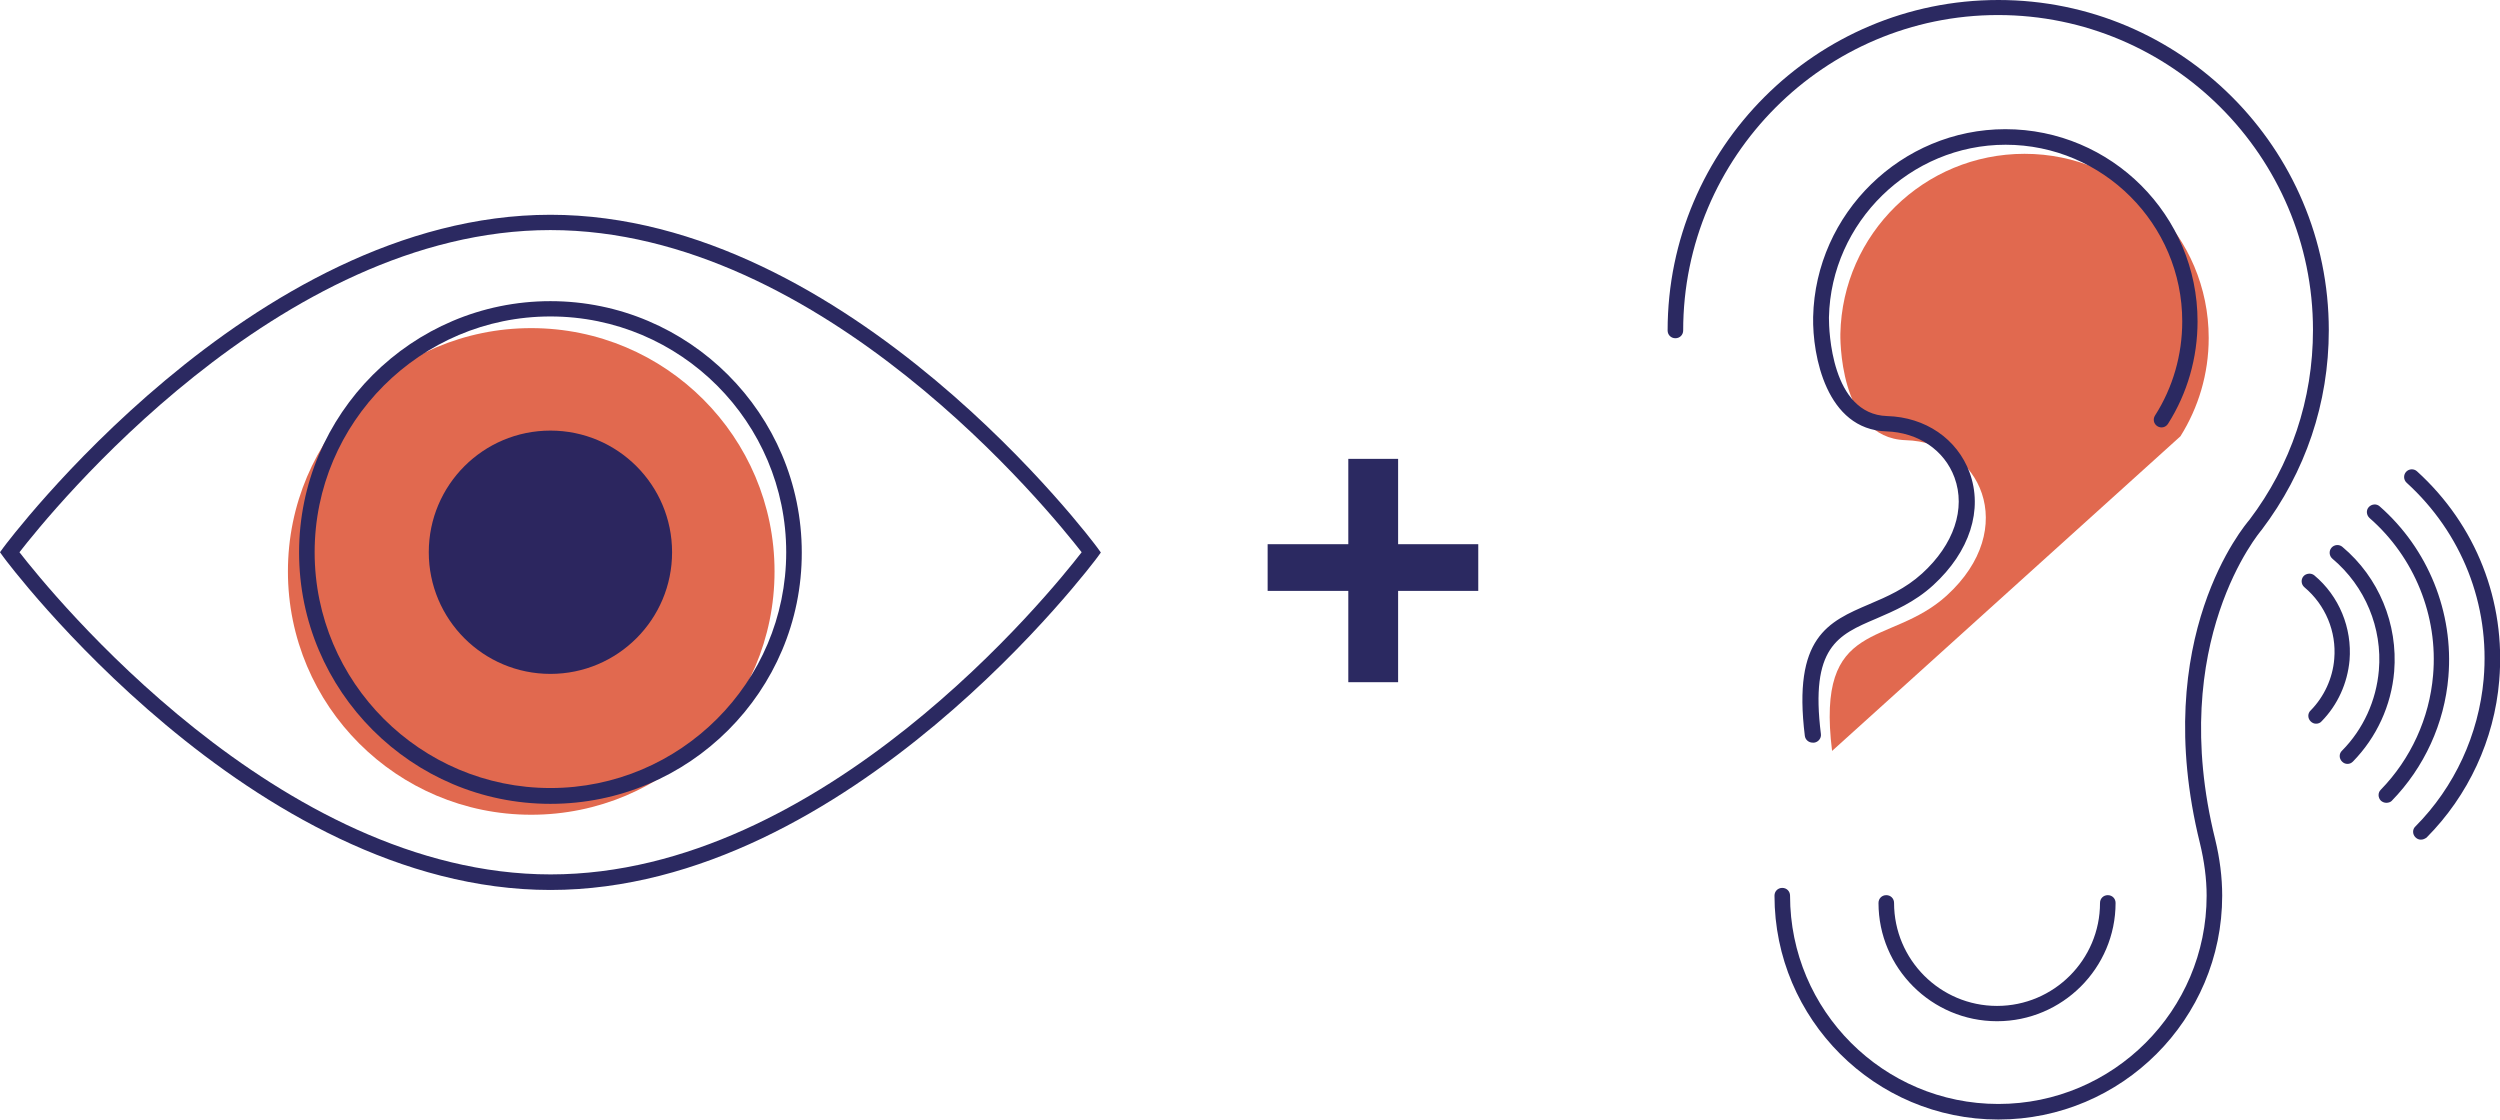 <?xml version="1.0" encoding="utf-8"?>
<!-- Generator: Adobe Illustrator 26.0.2, SVG Export Plug-In . SVG Version: 6.00 Build 0)  -->
<svg version="1.1" id="Ebene_1" xmlns="http://www.w3.org/2000/svg" xmlns:xlink="http://www.w3.org/1999/xlink" x="0px" y="0px"
	 viewBox="0 0 96.38 43.16" style="enable-background:new 0 0 96.38 43.16;" xml:space="preserve">
<style type="text/css">
	.st0{fill:#E1694F;}
	.st1{fill:#2B2961;}
	.st2{fill:#FFFFFF;}
	.st3{clip-path:url(#SVGID_00000024723453095277873620000004006133808921398458_);}
	.st4{fill:#E78A6F;}
	.st5{clip-path:url(#SVGID_00000181085184368238722900000003398372588611207614_);fill:#2B2961;}
	.st6{clip-path:url(#SVGID_00000081644500475912373370000009197508464572069047_);fill:#2B2961;}
	.st7{clip-path:url(#SVGID_00000022525674452750189430000004339844393343098003_);fill:#2B2961;}
	.st8{clip-path:url(#SVGID_00000044140132934407750160000004967491031582816702_);fill:#2B2961;}
	.st9{clip-path:url(#SVGID_00000127765963853347017440000008726650959041506992_);fill:#E1694F;}
	.st10{clip-path:url(#SVGID_00000034085869913609644570000014278225652106505866_);fill:#2B2961;}
	.st11{clip-path:url(#SVGID_00000183964865005483204310000000506339876385655966_);fill:#2B2961;}
	.st12{clip-path:url(#SVGID_00000134225366506247603360000001568589434393304501_);fill:#2B2961;}
	.st13{clip-path:url(#SVGID_00000129919910793622641900000004268953062838197941_);fill:#2B2961;}
	.st14{clip-path:url(#SVGID_00000049902536864222288630000006629027583236331138_);fill:#2B2961;}
	.st15{clip-path:url(#SVGID_00000093859447000970434430000001203202651900169348_);fill:#E1694F;}
	.st16{clip-path:url(#SVGID_00000170996575223195519320000014785291452122641837_);fill:#2B2961;}
	.st17{clip-path:url(#SVGID_00000000904207498467288770000006884807333772386703_);fill:#2B2961;}
	.st18{clip-path:url(#SVGID_00000083789373187871429370000002311907893404681407_);fill:#2B2961;}
	.st19{clip-path:url(#SVGID_00000019650502044639772210000005067099928580141735_);fill:#2B2961;}
	.st20{clip-path:url(#SVGID_00000013165393537797170230000005266789956280314003_);fill:#2B2961;}
	.st21{clip-path:url(#SVGID_00000128474456715756214860000017575369733348641205_);fill:#FFFFFF;}
	.st22{clip-path:url(#SVGID_00000128474456715756214860000017575369733348641205_);fill:#2B2961;}
	.st23{clip-path:url(#SVGID_00000128474456715756214860000017575369733348641205_);fill:#E1694F;}
	.st24{clip-path:url(#SVGID_00000134951553366969445010000014650524570714716344_);fill:#2B2961;}
	.st25{fill:#F9E0D5;}
	.st26{fill:#2C265F;}
	.st27{clip-path:url(#SVGID_00000160878175542311886170000008962258318199577494_);fill:#2B2961;}
	.st28{clip-path:url(#SVGID_00000160893241229203605730000001077353412731444370_);fill:#2B2961;}
	.st29{clip-path:url(#SVGID_00000032624155170983001240000005982367084722983315_);fill:#2B2961;}
	.st30{clip-path:url(#SVGID_00000143586574897412950510000009436640977697067954_);fill:#2B2961;}
	.st31{clip-path:url(#SVGID_00000134942817663519068800000017048599267111293367_);fill:#2B2961;}
	.st32{clip-path:url(#SVGID_00000160186829962675954460000017695678083574750096_);fill:#2B2961;}
	.st33{clip-path:url(#SVGID_00000072986473954081550020000012975407660621421711_);fill:#2B2961;}
	.st34{clip-path:url(#SVGID_00000178894611753182031230000003249150582730010754_);fill:#2B2961;}
	.st35{clip-path:url(#SVGID_00000150798508858163788940000007212378747961070749_);fill:#2B2961;}
	.st36{clip-path:url(#SVGID_00000126281670751704040580000004704289435400962959_);fill:#2B2961;}
	.st37{clip-path:url(#SVGID_00000158729848590604545220000016482394896649018026_);fill:#2B2961;}
	.st38{clip-path:url(#SVGID_00000086669201545830965620000012330445369999252122_);fill:#2B2961;}
	.st39{clip-path:url(#SVGID_00000041980102920848330200000002890725484893726088_);fill:#2B2961;}
	.st40{clip-path:url(#SVGID_00000137820785566403121340000014195224524191166637_);fill:#2B2961;}
	.st41{clip-path:url(#SVGID_00000043440993954207875080000015584550967168842929_);fill:#2B2961;}
	.st42{clip-path:url(#SVGID_00000162354011457745076700000016307756944566886807_);fill:#2B2961;}
	.st43{clip-path:url(#SVGID_00000016784018657078588780000009394098540488754608_);fill:#2B2961;}
	.st44{clip-path:url(#SVGID_00000031194748334824468150000011748912346258613693_);fill:#2B2961;}
	.st45{clip-path:url(#SVGID_00000078007378807520782760000001053581797862814598_);fill:#2B2961;}
	.st46{clip-path:url(#SVGID_00000121963965468102505540000016193555221030549176_);fill:#2B2961;}
	.st47{clip-path:url(#SVGID_00000156572294776700159630000013387678235094509442_);fill:#2B2961;}
	.st48{clip-path:url(#SVGID_00000142136384677345734600000014281288096723960992_);fill:#2B2961;}
	.st49{clip-path:url(#SVGID_00000147907587310460553140000014696798364695103111_);fill:#2B2961;}
	.st50{clip-path:url(#SVGID_00000142881137196604885180000011772893113587943588_);fill:#2B2961;}
	.st51{clip-path:url(#SVGID_00000026151143710425581260000014750070253524003719_);fill:#2B2961;}
	.st52{clip-path:url(#SVGID_00000018230888735146275600000010955019178283572906_);fill:#2B2961;}
	.st53{clip-path:url(#SVGID_00000010997328732725937530000001093418041792709273_);fill:#2B2961;}
	.st54{clip-path:url(#SVGID_00000085971384188333893480000017374489956905166512_);fill:#2B2961;}
	.st55{clip-path:url(#SVGID_00000142168608166993828280000008136968666030435232_);fill:#2B2961;}
	.st56{clip-path:url(#SVGID_00000085944634136942545440000005257416578439372184_);fill:#2B2961;}
	.st57{clip-path:url(#SVGID_00000031900197128408241630000016712906195212656569_);fill:#2B2961;}
	.st58{clip-path:url(#SVGID_00000030445863269980790740000001278556500929663894_);fill:#2B2961;}
	.st59{clip-path:url(#SVGID_00000107582809874335843970000013510050606142842288_);fill:#2B2961;}
	.st60{clip-path:url(#SVGID_00000122695158969660012740000002509561072367093416_);fill:#2B2961;}
	.st61{clip-path:url(#SVGID_00000000919690092634975590000009825686210739907205_);fill:#2B2961;}
	.st62{clip-path:url(#SVGID_00000158743737626300467700000016089130658066506131_);fill:#2B2961;}
	.st63{clip-path:url(#SVGID_00000079486766512762361310000007735606331487599789_);fill:#2B2961;}
	.st64{clip-path:url(#SVGID_00000013181420154523709060000013745378769987174808_);fill:#2B2961;}
	.st65{clip-path:url(#SVGID_00000015316967814114739810000013270997094254835073_);fill:#2B2961;}
	.st66{clip-path:url(#SVGID_00000089557728811346826700000012751395371088308402_);fill:#2B2961;}
	.st67{clip-path:url(#SVGID_00000142147492290793045800000014046281168807965573_);fill:#2B2961;}
	.st68{clip-path:url(#SVGID_00000158724587655715833690000014098444955055864961_);fill:#2B2961;}
	.st69{clip-path:url(#SVGID_00000013878873697121511540000006062375190828674963_);fill:#2B2961;}
	.st70{clip-path:url(#SVGID_00000134209801601074964060000003431912203011386034_);fill:#2B2961;}
	.st71{clip-path:url(#SVGID_00000065057641467857268060000007748144469361424829_);fill:#2B2961;}
	.st72{clip-path:url(#SVGID_00000134208790738764315440000001167604448865985468_);fill:#2B2961;}
	.st73{clip-path:url(#SVGID_00000139992376902976473850000001016298727647793026_);fill:#2B2961;}
	.st74{clip-path:url(#SVGID_00000019653017933152678200000012196872308501542335_);fill:#2B2961;}
	.st75{clip-path:url(#SVGID_00000011727967543827561190000006330711805188656029_);fill:#2B2961;}
	.st76{clip-path:url(#SVGID_00000134218595936222055450000017459050397984542386_);fill:#2B2961;}
	.st77{clip-path:url(#SVGID_00000170969506836641022220000008616505576382168731_);fill:#2B2961;}
	.st78{clip-path:url(#SVGID_00000025416646247814451330000013352665461841139075_);fill:#2B2961;}
	.st79{clip-path:url(#SVGID_00000164494510352004621160000017536165253593811866_);fill:#2B2961;}
	.st80{clip-path:url(#SVGID_00000172439540433193874600000016658706655543087783_);fill:#2B2961;}
	.st81{clip-path:url(#SVGID_00000006676115182740209270000006359457582933541803_);fill:#2B2961;}
	.st82{clip-path:url(#SVGID_00000066475158805952904600000010989346181860449692_);fill:#2B2961;}
	.st83{clip-path:url(#SVGID_00000134957986825044368740000012799989202705392045_);fill:#2B2961;}
	.st84{clip-path:url(#SVGID_00000155843952454637095450000005036202026534178463_);fill:#2B2961;}
	.st85{clip-path:url(#SVGID_00000157995561439662552150000004322228512687346324_);fill:#2B2961;}
	.st86{clip-path:url(#SVGID_00000110445201659674737900000015169508691854801541_);fill:#2B2961;}
	.st87{clip-path:url(#SVGID_00000100349694999152971650000008175022714677195447_);fill:#2B2961;}
	.st88{clip-path:url(#SVGID_00000132049844661714746840000017999405464098243515_);fill:#2B2961;}
	.st89{clip-path:url(#SVGID_00000086649898168045619070000011801399505824953002_);fill:#2B2961;}
	.st90{clip-path:url(#SVGID_00000101099504888851745320000006589026825403047844_);fill:#2B2961;}
	.st91{clip-path:url(#SVGID_00000142137582182429286480000009287474230217541305_);fill:#2B2961;}
	.st92{clip-path:url(#SVGID_00000003808503644724427180000006775834465900690594_);fill:#2B2961;}
	.st93{clip-path:url(#SVGID_00000013157741785425073950000008702766296757795468_);fill:#2B2961;}
	.st94{clip-path:url(#SVGID_00000181077925469579918460000009698689904705147047_);fill:#2B2961;}
	.st95{clip-path:url(#SVGID_00000023240643219158351070000012500506042711343028_);fill:#2B2961;}
	.st96{clip-path:url(#SVGID_00000076579063079200934060000006878998374425282736_);fill:#2B2961;}
	.st97{clip-path:url(#SVGID_00000088814964514316671140000010113026078787083186_);fill:#2B2961;}
	.st98{clip-path:url(#SVGID_00000116939944281300269080000013896852013781701260_);fill:#2B2961;}
	.st99{clip-path:url(#SVGID_00000026852296832986584810000007053478585448134314_);fill:#2B2961;}
	.st100{clip-path:url(#SVGID_00000161604645460880072050000010430139298100827302_);fill:#2B2961;}
	.st101{clip-path:url(#SVGID_00000152242750077530588020000007779543778639263393_);fill:#2B2961;}
	.st102{clip-path:url(#SVGID_00000047038855010637464580000013315469611316065710_);fill:#2B2961;}
	.st103{clip-path:url(#SVGID_00000023977630017424750560000004213254156534727848_);fill:#2B2961;}
	.st104{clip-path:url(#SVGID_00000041260205047263011530000006365429560649975946_);fill:#2B2961;}
	.st105{clip-path:url(#SVGID_00000033348173366112264430000013242551318565222311_);fill:#2B2961;}
	.st106{clip-path:url(#SVGID_00000018219306400038665860000018110437587340773548_);fill:#2B2961;}
	.st107{clip-path:url(#SVGID_00000082354203088559342190000010937189690657699756_);fill:#2B2961;}
	.st108{clip-path:url(#SVGID_00000176763411945491029520000007736103968369267335_);fill:#2B2961;}
	.st109{clip-path:url(#SVGID_00000183930907746126614000000001331255213722716556_);fill:#2B2961;}
	.st110{clip-path:url(#SVGID_00000065783915716383249110000008127760793607306119_);fill:#2B2961;}
	.st111{clip-path:url(#SVGID_00000105394050683880551480000017667186864498737038_);fill:#2B2961;}
	.st112{clip-path:url(#SVGID_00000122685628299584439830000000800900548589744823_);fill:#2B2961;}
	.st113{clip-path:url(#SVGID_00000011752857118490147600000010373510642045435546_);fill:#2B2961;}
	.st114{clip-path:url(#SVGID_00000013186457829351131840000006000229064998294195_);fill:#2B2961;}
	.st115{clip-path:url(#SVGID_00000091731977730338070230000017632540394807587998_);fill:#2B2961;}
	.st116{clip-path:url(#SVGID_00000143576136128007986300000010628548567492912005_);fill:#2B2961;}
	.st117{clip-path:url(#SVGID_00000121264635653596481580000018326327180784617099_);fill:#2B2961;}
	.st118{clip-path:url(#SVGID_00000145019259119309644130000015019517473636157112_);fill:#2B2961;}
	.st119{clip-path:url(#SVGID_00000006680709052494600570000006954059083800056247_);fill:#2B2961;}
	.st120{clip-path:url(#SVGID_00000147916506663851099420000010865618721212478637_);fill:#2B2961;}
	.st121{clip-path:url(#SVGID_00000060019772875946799520000006921058398535996834_);fill:#2B2961;}
	.st122{clip-path:url(#SVGID_00000039103393015220747080000016657519125313464216_);fill:#2B2961;}
	.st123{clip-path:url(#SVGID_00000115494814057661589980000000663926397416083129_);fill:#2B2961;}
	.st124{clip-path:url(#SVGID_00000090287047668725556670000010294328982107070887_);fill:#2B2961;}
	.st125{clip-path:url(#SVGID_00000025426128892094079820000012397918060646258830_);fill:#2B2961;}
	.st126{clip-path:url(#SVGID_00000065764492827680877270000004346839615818290090_);fill:#2B2961;}
	.st127{clip-path:url(#SVGID_00000166653063808263200610000015173583432454325649_);fill:#2B2961;}
	.st128{clip-path:url(#SVGID_00000140707872018785325020000016843743131943318157_);fill:#2B2961;}
	.st129{clip-path:url(#SVGID_00000170979092545635908470000001012326846056329903_);fill:#2B2961;}
	.st130{clip-path:url(#SVGID_00000124866050048643894810000003643300713755442838_);fill:#2B2961;}
	.st131{clip-path:url(#SVGID_00000160913134183453107010000002467997399147816629_);fill:#2B2961;}
	.st132{clip-path:url(#SVGID_00000072996297228255897170000005846745381148705176_);fill:#2B2961;}
	.st133{clip-path:url(#SVGID_00000049939361686455671010000012686983237065827511_);fill:#2B2961;}
	.st134{clip-path:url(#SVGID_00000034081427577331089040000004439594385647395459_);fill:#2B2961;}
	.st135{clip-path:url(#SVGID_00000015321362131892224230000001576516597226437537_);fill:#2B2961;}
	.st136{clip-path:url(#SVGID_00000047018961003199546940000007592070750775485336_);fill:#2B2961;}
	.st137{clip-path:url(#SVGID_00000070801301192498948240000000088964717335650196_);fill:#2B2961;}
	.st138{clip-path:url(#SVGID_00000101798109572162066480000014585291258268516005_);fill:#2B2961;}
	.st139{clip-path:url(#SVGID_00000087373204340816820060000013384865659527621816_);fill:#2B2961;}
	.st140{clip-path:url(#SVGID_00000081610016299247358580000010079248910192055981_);fill:#2B2961;}
	.st141{clip-path:url(#SVGID_00000129894840913377184530000011779197491725679007_);fill:#2B2961;}
	.st142{clip-path:url(#SVGID_00000109725030842103482300000014802373048661371568_);fill:#2B2961;}
	.st143{clip-path:url(#SVGID_00000108295118090047446090000012220190731894805913_);fill:#2B2961;}
	.st144{clip-path:url(#SVGID_00000011006250336931790290000005291403718753096367_);fill:#2B2961;}
	.st145{clip-path:url(#SVGID_00000168811866733603566390000014621697236927462029_);fill:#2B2961;}
	.st146{clip-path:url(#SVGID_00000008832807834015231820000016802592697753845950_);fill:#2B2961;}
	.st147{clip-path:url(#SVGID_00000000913583666460151430000013014849157558729148_);fill:#2B2961;}
	.st148{clip-path:url(#SVGID_00000066491509201584501490000008044471908250360995_);fill:#2B2961;}
	.st149{clip-path:url(#SVGID_00000055694257882185315270000005608229571370340523_);fill:#2B2961;}
	.st150{clip-path:url(#SVGID_00000145036820449968896170000002456427273599619231_);fill:#2B2961;}
	.st151{clip-path:url(#SVGID_00000009560274061211457850000013422244570727926414_);fill:#2B2961;}
	.st152{clip-path:url(#SVGID_00000079458301401813278650000006164816596458034066_);fill:#2B2961;}
	.st153{clip-path:url(#SVGID_00000029013979324280656180000014720914343002362774_);fill:#2B2961;}
	.st154{clip-path:url(#SVGID_00000023278568159224870160000000708054439911628961_);fill:#2B2961;}
	.st155{clip-path:url(#SVGID_00000121260933540144489510000007006141316115634621_);fill:#2B2961;}
	.st156{clip-path:url(#SVGID_00000125570509264964272130000014596801974252681363_);fill:#2B2961;}
	.st157{clip-path:url(#SVGID_00000094607669550307033050000012125624252010901683_);fill:#2B2961;}
	.st158{clip-path:url(#SVGID_00000176019157438321121850000003218867774221738630_);fill:#2B2961;}
	.st159{clip-path:url(#SVGID_00000076603708718343407250000003199147054469758621_);fill:#2B2961;}
	.st160{clip-path:url(#SVGID_00000070112094811028092880000002046193848480950680_);fill:#2B2961;}
	.st161{clip-path:url(#SVGID_00000130617143780400417990000003818445744479562430_);fill:#2B2961;}
	.st162{clip-path:url(#SVGID_00000029728307108470035110000000663920226525393281_);fill:#2B2961;}
	.st163{clip-path:url(#SVGID_00000075851356511423020320000007623176342413050027_);fill:#2B2961;}
	.st164{clip-path:url(#SVGID_00000031904171724187014050000016781014131779882382_);fill:#2B2961;}
	.st165{clip-path:url(#SVGID_00000052809046811152182410000015553459361356116632_);fill:#2B2961;}
	.st166{clip-path:url(#SVGID_00000048494575415276277640000014637082893421005239_);fill:#2B2961;}
	.st167{clip-path:url(#SVGID_00000086657977130792684390000016718267128871603851_);fill:#2B2961;}
	.st168{clip-path:url(#SVGID_00000183929287929319838370000018053101719762763673_);fill:#2B2961;}
	.st169{clip-path:url(#SVGID_00000179643152521002225060000005133355420427106739_);fill:#2B2961;}
	.st170{clip-path:url(#SVGID_00000039818617617918142440000007086375938207814548_);fill:#2B2961;}
	.st171{clip-path:url(#SVGID_00000072976110634884943960000016395826649266837685_);fill:#2B2961;}
	.st172{clip-path:url(#SVGID_00000118399349530790711330000003235813772177143445_);fill:#2B2961;}
	.st173{clip-path:url(#SVGID_00000049220902708579544720000000246599918846395579_);fill:#2B2961;}
	.st174{clip-path:url(#SVGID_00000066515387250065031570000015441948937096987548_);fill:#2B2961;}
	.st175{clip-path:url(#SVGID_00000166649065433146689280000017093519397310955406_);fill:#2B2961;}
	.st176{clip-path:url(#SVGID_00000119833219711042774800000014112871634542503831_);fill:#2B2961;}
	.st177{clip-path:url(#SVGID_00000027590924314181137760000005713257378610377862_);fill:#2B2961;}
	.st178{clip-path:url(#SVGID_00000040565973195414920910000017465101036518501529_);fill:#2B2961;}
	.st179{clip-path:url(#SVGID_00000074408425058406378780000003958452064683323054_);fill:#2B2961;}
	.st180{clip-path:url(#SVGID_00000005979252631562941560000015559678514270476177_);fill:#2B2961;}
	.st181{clip-path:url(#SVGID_00000124140420580762026050000007732860626527597455_);fill:#2B2961;}
	.st182{clip-path:url(#SVGID_00000031899393239824039230000008297811052748823465_);fill:#2B2961;}
	.st183{clip-path:url(#SVGID_00000145755778686096247460000012516448577866169775_);fill:#2B2961;}
	.st184{clip-path:url(#SVGID_00000017516837286770649950000017715662227423634600_);fill:#2B2961;}
	.st185{clip-path:url(#SVGID_00000026162454817810436670000008672065029118770103_);fill:#2B2961;}
	.st186{clip-path:url(#SVGID_00000131345530101764999300000014197120166558533052_);fill:#2B2961;}
	.st187{clip-path:url(#SVGID_00000170249935543826931310000002509223737698592959_);fill:#2B2961;}
	.st188{clip-path:url(#SVGID_00000003787014631300720550000010208755878959651469_);fill:#2B2961;}
	.st189{clip-path:url(#SVGID_00000132079822743224523010000016507690375773718180_);fill:#2B2961;}
	.st190{clip-path:url(#SVGID_00000054978709526933536980000007095143449634518664_);fill:#2B2961;}
	.st191{clip-path:url(#SVGID_00000160908653794381972340000002209577506098316705_);fill:#2B2961;}
	.st192{clip-path:url(#SVGID_00000015351596813760855950000013367062281007363982_);fill:#2B2961;}
	.st193{clip-path:url(#SVGID_00000044866363478801356030000004637259670366893983_);fill:#2B2961;}
	.st194{clip-path:url(#SVGID_00000043436785826851737090000018428039802331991200_);fill:#2B2961;}
	.st195{clip-path:url(#SVGID_00000073002325813573660020000016736884110926265487_);fill:#2B2961;}
	.st196{clip-path:url(#SVGID_00000113320506561055505060000015531277098267429541_);fill:#2B2961;}
	.st197{clip-path:url(#SVGID_00000037693972374491693470000009841929907688917439_);fill:#2B2961;}
	.st198{clip-path:url(#SVGID_00000027587883051314015790000012802886937056768395_);fill:#2B2961;}
	.st199{clip-path:url(#SVGID_00000158747454641307974510000013450926935358012564_);fill:#2B2961;}
	.st200{clip-path:url(#SVGID_00000158708851219396110980000009647626622802419843_);fill:#2B2961;}
	.st201{clip-path:url(#SVGID_00000134233419854778112830000010973886475565542810_);fill:#2B2961;}
	.st202{clip-path:url(#SVGID_00000065040754009614020410000002364314504965684150_);fill:#2B2961;}
	.st203{clip-path:url(#SVGID_00000044157065832458361990000000365339230900696255_);fill:#2B2961;}
	.st204{clip-path:url(#SVGID_00000142871274177399892150000016103771295219854992_);fill:#2B2961;}
	.st205{clip-path:url(#SVGID_00000083794717110116884040000000644762931394000008_);fill:#2B2961;}
	.st206{clip-path:url(#SVGID_00000034785868044727862520000000598438435706488761_);fill:#2B2961;}
	.st207{clip-path:url(#SVGID_00000096045717980480494130000013283687953730111158_);fill:#2B2961;}
	.st208{clip-path:url(#SVGID_00000147190780255945460980000012059152139460400797_);fill:#2B2961;}
	.st209{clip-path:url(#SVGID_00000047775238016562774000000001255843403005900417_);fill:#2B2961;}
	.st210{clip-path:url(#SVGID_00000093139303613488736730000016289926861912185263_);fill:#2B2961;}
	.st211{clip-path:url(#SVGID_00000084516859756087556130000009857279747106799747_);fill:#2B2961;}
	.st212{clip-path:url(#SVGID_00000182527426369624673580000011106603117545354428_);fill:#2B2961;}
	.st213{clip-path:url(#SVGID_00000147927681254784430490000015019991379048804229_);fill:#2B2961;}
	.st214{clip-path:url(#SVGID_00000077298478512176043830000008068623625084980927_);fill:#2B2961;}
	.st215{clip-path:url(#SVGID_00000080903809203506532100000011556988292601733766_);fill:#2B2961;}
	.st216{clip-path:url(#SVGID_00000009587735493254500900000015248593860265712551_);fill:#2B2961;}
	.st217{clip-path:url(#SVGID_00000141431446262270283280000002544797842981673122_);fill:#2B2961;}
	.st218{clip-path:url(#SVGID_00000049187318015517448500000013033157387137212093_);fill:#2B2961;}
	.st219{clip-path:url(#SVGID_00000067223515687761638320000005152373915206557598_);fill:#2B2961;}
	.st220{clip-path:url(#SVGID_00000072998289470550835520000007068117979919244461_);fill:#2B2961;}
	.st221{clip-path:url(#SVGID_00000023982707041607247630000012490496018779776675_);fill:#2B2961;}
	.st222{clip-path:url(#SVGID_00000178192581736541709900000015852027742977576884_);fill:#2B2961;}
	.st223{clip-path:url(#SVGID_00000014608787167230884810000007975853295021223595_);fill:#2B2961;}
	.st224{clip-path:url(#SVGID_00000018940368747873741960000010294695912261132162_);fill:#2B2961;}
	.st225{clip-path:url(#SVGID_00000132793091286923094970000004895181306329330843_);fill:#2B2961;}
	.st226{clip-path:url(#SVGID_00000153674864151262740160000004392478814791921336_);fill:#2B2961;}
	.st227{clip-path:url(#SVGID_00000065795013613372962660000018206186380853907602_);fill:#2B2961;}
	.st228{clip-path:url(#SVGID_00000127761187747943469980000017100389948045803186_);fill:#2B2961;}
	.st229{clip-path:url(#SVGID_00000090988561738276506830000005459818559691118495_);fill:#2B2961;}
	.st230{clip-path:url(#SVGID_00000020357574579605067570000000418348552679875225_);fill:#2B2961;}
	.st231{clip-path:url(#SVGID_00000060024568003275495490000015492090252034336153_);fill:#2B2961;}
	.st232{clip-path:url(#SVGID_00000008846944929644532170000014807952090385162934_);fill:#2B2961;}
	.st233{clip-path:url(#SVGID_00000147202876504546963710000014650321034186085781_);fill:#2B2961;}
	.st234{clip-path:url(#SVGID_00000109013913456104308680000012095992744821278617_);fill:#2B2961;}
	.st235{clip-path:url(#SVGID_00000176004690467780682810000012741028603840068745_);fill:#2B2961;}
	.st236{clip-path:url(#SVGID_00000108289945694281262660000013297878477852751245_);fill:#2B2961;}
	.st237{clip-path:url(#SVGID_00000173865848280513968540000015982586958754710430_);fill:#2B2961;}
	.st238{clip-path:url(#SVGID_00000121962994032231227510000011637930786164493482_);fill:#2B2961;}
	.st239{clip-path:url(#SVGID_00000171719882274612928800000017793529287223284365_);fill:#2B2961;}
	.st240{clip-path:url(#SVGID_00000085963583803412235390000005729258555249414544_);fill:#2B2961;}
	.st241{clip-path:url(#SVGID_00000088118342162702904940000010163551582366250166_);fill:#2B2961;}
	.st242{clip-path:url(#SVGID_00000170265966264976350920000008693867204253422739_);fill:#2B2961;}
	.st243{clip-path:url(#SVGID_00000152265515161408163430000006509088036133687425_);fill:#2B2961;}
	.st244{clip-path:url(#SVGID_00000040552817660392197050000000737961995771530652_);fill:#2B2961;}
	.st245{clip-path:url(#SVGID_00000072987497001178959550000016941143826462375324_);fill:#2B2961;}
	.st246{clip-path:url(#SVGID_00000124162408655251867800000013544114492978718143_);fill:#2B2961;}
	.st247{clip-path:url(#SVGID_00000091720326642836932940000006584923583003822998_);fill:#2B2961;}
	.st248{clip-path:url(#SVGID_00000139273438702166255720000002186751924305374864_);fill:#2B2961;}
	.st249{clip-path:url(#SVGID_00000020398331277825064970000016310444589562129802_);fill:#2B2961;}
	.st250{clip-path:url(#SVGID_00000039127774853682081350000003404803254780182688_);fill:#2B2961;}
	.st251{clip-path:url(#SVGID_00000078038870009230166470000013766272161857790118_);fill:#2B2961;}
	.st252{clip-path:url(#SVGID_00000029005944319788586440000017755382722864584362_);fill:#2B2961;}
	.st253{clip-path:url(#SVGID_00000046318806051862766330000010712638738646104210_);fill:#2B2961;}
	.st254{clip-path:url(#SVGID_00000101065999690927191050000009104659444191630731_);fill:#2B2961;}
	.st255{clip-path:url(#SVGID_00000054253245828891816400000002723385904880907650_);fill:#2B2961;}
	.st256{clip-path:url(#SVGID_00000005981768760557020960000017724833960877602951_);fill:#2B2961;}
	.st257{clip-path:url(#SVGID_00000094597277853095564330000010638425015145864096_);fill:#2B2961;}
	.st258{clip-path:url(#SVGID_00000041271126256332658430000016301033146408360630_);fill:#2B2961;}
	.st259{clip-path:url(#SVGID_00000139989704319434528450000007046753602147308160_);fill:#2B2961;}
	.st260{clip-path:url(#SVGID_00000142170239273856392730000008574433185286728868_);fill:#2B2961;}
	.st261{clip-path:url(#SVGID_00000142875061100338823620000010806285869983074959_);fill:#2B2961;}
	.st262{clip-path:url(#SVGID_00000031198468080611494190000004916255304485255839_);fill:#2B2961;}
	.st263{clip-path:url(#SVGID_00000104701993101284135100000006853922431082002871_);fill:#2B2961;}
	.st264{clip-path:url(#SVGID_00000128458425824060206490000011843887770962856104_);fill:#2B2961;}
	.st265{clip-path:url(#SVGID_00000082352440296388991300000008601101229699753621_);fill:#2B2961;}
	.st266{clip-path:url(#SVGID_00000016071486241946324660000015781687388705270147_);fill:#2B2961;}
	.st267{clip-path:url(#SVGID_00000169518441726926832050000016794604840933137320_);fill:#2B2961;}
	.st268{clip-path:url(#SVGID_00000108993777205536154950000008814883535392478093_);fill:#2B2961;}
	.st269{clip-path:url(#SVGID_00000057128607846920986980000014446503335411886777_);fill:#2B2961;}
	.st270{clip-path:url(#SVGID_00000005263402179558856320000017823167184576277906_);fill:#2B2961;}
	.st271{clip-path:url(#SVGID_00000035504377537766593310000007644042248141640108_);fill:#2B2961;}
	.st272{clip-path:url(#SVGID_00000068673388875171155830000016734033619842198703_);fill:#2B2961;}
	.st273{clip-path:url(#SVGID_00000033359898398816149060000009277362119106329243_);fill:#2B2961;}
	.st274{clip-path:url(#SVGID_00000051348706055170691390000013217604063570878385_);fill:#2B2961;}
	.st275{clip-path:url(#SVGID_00000011009257751111573170000011956772815408895419_);fill:#2B2961;}
	.st276{clip-path:url(#SVGID_00000159454921563437182560000016298930508776300940_);fill:#2B2961;}
	.st277{clip-path:url(#SVGID_00000133493396030992413740000011253486315320253110_);fill:#2B2961;}
	.st278{clip-path:url(#SVGID_00000029034075945635198360000005860762302009302947_);fill:#2B2961;}
	.st279{clip-path:url(#SVGID_00000096765033813257199600000004778428698514134705_);fill:#2B2961;}
	.st280{clip-path:url(#SVGID_00000004523347103440639000000012066702352766689707_);fill:#2B2961;}
	.st281{clip-path:url(#SVGID_00000175320683223780435630000011062869918338116777_);fill:#2B2961;}
	.st282{clip-path:url(#SVGID_00000043449531530864123200000008376593574961572747_);fill:#2B2961;}
	.st283{clip-path:url(#SVGID_00000099649052091095633960000003193207569224231598_);fill:#2B2961;}
	.st284{clip-path:url(#SVGID_00000168100727774391279210000003734982370622635907_);fill:#2B2961;}
	.st285{clip-path:url(#SVGID_00000166638252126037901650000006927526595403206814_);fill:#2B2961;}
	.st286{clip-path:url(#SVGID_00000050649249340089144960000003766234537849148311_);fill:#2B2961;}
	.st287{clip-path:url(#SVGID_00000147209422672562360990000000185128448803769268_);fill:#2B2961;}
	.st288{clip-path:url(#SVGID_00000141449535517457186450000016273546958953843082_);fill:#2B2961;}
	.st289{clip-path:url(#SVGID_00000092458358802632669240000015784628525578368660_);fill:#2B2961;}
	.st290{clip-path:url(#SVGID_00000041283748193294794170000005552836436746356642_);fill:#2B2961;}
	.st291{clip-path:url(#SVGID_00000013880380440500070480000010318550825931044737_);fill:#2B2961;}
	.st292{clip-path:url(#SVGID_00000039846377847430015750000006095556659363792779_);fill:#2B2961;}
	.st293{clip-path:url(#SVGID_00000142145615541938852040000004800305971061746563_);fill:#2B2961;}
	.st294{clip-path:url(#SVGID_00000150087423189595764550000018402441506725822878_);fill:#2B2961;}
	.st295{clip-path:url(#SVGID_00000160899800745621417530000009520169944163614866_);fill:#2B2961;}
	.st296{clip-path:url(#SVGID_00000124877209578462989130000016122092070446017212_);fill:#2B2961;}
	.st297{clip-path:url(#SVGID_00000034091238060909345130000015427112117559795358_);fill:#2B2961;}
	.st298{clip-path:url(#SVGID_00000179606166268425025820000006454822578760089760_);fill:#2B2961;}
	.st299{clip-path:url(#SVGID_00000060728797627223325780000001414414736809177244_);fill:#2B2961;}
	.st300{clip-path:url(#SVGID_00000073679014345744481360000001001217740512514713_);fill:#2B2961;}
	.st301{clip-path:url(#SVGID_00000156569010029000425310000002731501310477796742_);fill:#2B2961;}
	.st302{clip-path:url(#SVGID_00000057838373082421647880000001994404891740842908_);fill:#2B2961;}
	.st303{clip-path:url(#SVGID_00000042001017833950606910000014200440306961942920_);fill:#2B2961;}
	.st304{clip-path:url(#SVGID_00000137848386962626152560000011830426837755698050_);fill:#2B2961;}
	.st305{clip-path:url(#SVGID_00000166639294328157948550000014277091633009206717_);fill:#2B2961;}
	.st306{clip-path:url(#SVGID_00000112620115365597785410000004624709021667740063_);fill:#2B2961;}
	.st307{clip-path:url(#SVGID_00000072260016874695944720000004648916265617363380_);fill:#2B2961;}
	.st308{clip-path:url(#SVGID_00000024723614940878926080000015825959079287578021_);fill:#2B2961;}
	.st309{clip-path:url(#SVGID_00000157997740049315259950000014850376915567686022_);fill:#2B2961;}
	.st310{clip-path:url(#SVGID_00000155857780816203494620000017406774908469847484_);fill:#2B2961;}
	.st311{clip-path:url(#SVGID_00000154411391289538690990000015589508539215220099_);fill:#2B2961;}
	.st312{clip-path:url(#SVGID_00000023960982543004259450000006129196492708031877_);fill:#2B2961;}
	.st313{clip-path:url(#SVGID_00000126313976021552220480000003315194439873828018_);fill:#2B2961;}
	.st314{clip-path:url(#SVGID_00000108300473377982087490000002638000548454181789_);fill:#2B2961;}
	.st315{clip-path:url(#SVGID_00000118387293694344566110000004796856106534062741_);fill:#2B2961;}
	.st316{clip-path:url(#SVGID_00000060737708268433365470000004749134301139016597_);fill:#2B2961;}
	.st317{clip-path:url(#SVGID_00000052080158883914216230000012929516127917491353_);fill:#2B2961;}
	.st318{clip-path:url(#SVGID_00000026856687337952042810000005034037122022600379_);fill:#2B2961;}
	.st319{clip-path:url(#SVGID_00000048494234512016998090000012021261585356260994_);fill:#2B2961;}
	.st320{clip-path:url(#SVGID_00000142147234691131434320000002026568298351889828_);fill:#2B2961;}
	.st321{clip-path:url(#SVGID_00000083797195741546101780000001529288957518911410_);fill:#2B2961;}
	.st322{clip-path:url(#SVGID_00000095315436254973333600000007920180211034330558_);fill:#2B2961;}
	.st323{clip-path:url(#SVGID_00000098203026743186550550000010737983282069942189_);fill:#2B2961;}
	.st324{clip-path:url(#SVGID_00000114074342124771405450000005833508354551502240_);fill:#2B2961;}
	.st325{clip-path:url(#SVGID_00000132785109641120040460000016197607582414892691_);fill:#2B2961;}
	.st326{clip-path:url(#SVGID_00000158030426163549701010000015305158734038273945_);fill:#2B2961;}
	.st327{clip-path:url(#SVGID_00000118355549980541311930000007478345421556965029_);fill:#2B2961;}
	.st328{clip-path:url(#SVGID_00000168826815693163131910000014599234217654128318_);fill:#2B2961;}
	.st329{clip-path:url(#SVGID_00000067921790055764636360000001521380841700147130_);fill:#2B2961;}
	.st330{clip-path:url(#SVGID_00000051368041724875294210000014852356860344980637_);fill:#2B2961;}
	.st331{clip-path:url(#SVGID_00000108272924763796357560000009425144233387312271_);fill:#2B2961;}
	.st332{clip-path:url(#SVGID_00000075163079793443974390000016507450606567039400_);fill:#2B2961;}
	.st333{clip-path:url(#SVGID_00000083775118686951996800000015384493106661891518_);fill:#2B2961;}
	.st334{clip-path:url(#SVGID_00000165223085149295529520000010767478302758608048_);fill:#2B2961;}
	.st335{clip-path:url(#SVGID_00000047769075847942800210000003726794393268862869_);fill:#2B2961;}
	.st336{clip-path:url(#SVGID_00000160172380321258439630000013853048183770163623_);fill:#2B2961;}
	.st337{clip-path:url(#SVGID_00000057122658716761511460000011876561161483938190_);fill:#2B2961;}
	.st338{clip-path:url(#SVGID_00000116939091996546815270000015116445790460654211_);fill:#2B2961;}
	.st339{clip-path:url(#SVGID_00000155106771887243640560000003461895112747656622_);fill:#2B2961;}
	.st340{clip-path:url(#SVGID_00000152261018225812775130000014776587794099733161_);fill:#2B2961;}
	.st341{clip-path:url(#SVGID_00000026878869971425431320000018367982143794333060_);fill:#2B2961;}
	.st342{clip-path:url(#SVGID_00000045578867983509663180000005831848988984358308_);fill:#2B2961;}
	.st343{clip-path:url(#SVGID_00000058549085509347684120000012159404072171892911_);fill:#2B2961;}
	.st344{clip-path:url(#SVGID_00000040572506980268015360000014426622956182320047_);fill:#2B2961;}
	.st345{clip-path:url(#SVGID_00000174579626170780212080000009695038507667273346_);fill:#2B2961;}
	.st346{clip-path:url(#SVGID_00000003070020379765014650000004696780974447831950_);fill:#2B2961;}
	.st347{clip-path:url(#SVGID_00000005974172101560060470000005303768258023232665_);fill:#2B2961;}
	.st348{clip-path:url(#SVGID_00000011013817845103354160000010141473895725122726_);fill:#2B2961;}
	.st349{clip-path:url(#SVGID_00000064317001624004111650000002017613836916416428_);fill:#2B2961;}
	.st350{clip-path:url(#SVGID_00000040563814679514183730000012974331741295140227_);fill:#2B2961;}
	.st351{clip-path:url(#SVGID_00000108309861567378151010000013770556035240870310_);fill:#2B2961;}
	.st352{clip-path:url(#SVGID_00000102532368240014944010000015175756839545548726_);fill:#2B2961;}
	.st353{clip-path:url(#SVGID_00000101067595004377513550000000142553874954987906_);fill:#2B2961;}
	.st354{clip-path:url(#SVGID_00000163067838405039675150000010886862235191070361_);fill:#2B2961;}
	.st355{clip-path:url(#SVGID_00000173876828306234618640000012452015475955586202_);fill:#2B2961;}
	.st356{clip-path:url(#SVGID_00000031921578777997455190000015254031801599604106_);fill:#2B2961;}
	.st357{clip-path:url(#SVGID_00000068638262670954459370000001172552943807511441_);fill:#2B2961;}
	.st358{clip-path:url(#SVGID_00000001630404693097018170000012036294445274047122_);fill:#2B2961;}
	.st359{clip-path:url(#SVGID_00000117661714240873908040000013353849572373817473_);fill:#2B2961;}
	.st360{clip-path:url(#SVGID_00000049199337015659265770000011950945933115478432_);fill:#2B2961;}
	.st361{clip-path:url(#SVGID_00000060739861776069541370000014676305744024915131_);fill:#2B2961;}
	.st362{clip-path:url(#SVGID_00000025406858642315201320000016762333866385659024_);fill:#2B2961;}
	.st363{clip-path:url(#SVGID_00000049181782019866543380000010749535421703154580_);fill:#2B2961;}
	.st364{clip-path:url(#SVGID_00000183238181880262442160000000448524139771644553_);fill:#2B2961;}
	.st365{clip-path:url(#SVGID_00000104683439474713260020000000473698942370592665_);fill:#2B2961;}
	.st366{clip-path:url(#SVGID_00000103949019139697235710000010860118142580233404_);fill:#2B2961;}
	.st367{clip-path:url(#SVGID_00000060745096425151550980000002505248204234589578_);fill:#2B2961;}
	.st368{clip-path:url(#SVGID_00000129889522811793390200000011620671365792908700_);fill:#2B2961;}
	.st369{clip-path:url(#SVGID_00000088814278050729138890000004569878040784902026_);fill:#2B2961;}
	.st370{clip-path:url(#SVGID_00000035524763517167383720000001083406900512360371_);fill:#2B2961;}
	.st371{clip-path:url(#SVGID_00000060741805786686863720000004739963191816821425_);fill:#2B2961;}
	.st372{clip-path:url(#SVGID_00000028289952036625090560000017856863671567875732_);fill:#2B2961;}
	.st373{clip-path:url(#SVGID_00000054248968899907251370000012877710493217793157_);fill:#2B2961;}
	.st374{clip-path:url(#SVGID_00000083784262391127673050000012991717698436321446_);fill:#2B2961;}
	.st375{clip-path:url(#SVGID_00000020373197362863181200000009073406083857136304_);fill:#2B2961;}
	.st376{clip-path:url(#SVGID_00000178168210566017565360000013474458629644127126_);fill:#2B2961;}
	.st377{clip-path:url(#SVGID_00000182522408548713084040000004065432616910425753_);fill:#2B2961;}
	.st378{clip-path:url(#SVGID_00000036248032432492811480000015188976949291528068_);fill:#2B2961;}
	.st379{clip-path:url(#SVGID_00000173846360147542401090000008335922448039464083_);fill:#2B2961;}
	.st380{clip-path:url(#SVGID_00000163754232777690111590000016563062851329136274_);fill:#2B2961;}
	.st381{clip-path:url(#SVGID_00000139994874333156407330000013163894670379601547_);fill:#2B2961;}
	.st382{clip-path:url(#SVGID_00000078033883526488508580000015810618729273204629_);fill:#2B2961;}
	.st383{clip-path:url(#SVGID_00000167394696733151222350000010486429176479975346_);fill:#2B2961;}
	.st384{clip-path:url(#SVGID_00000065040568718514237250000005348326438944654222_);fill:#2B2961;}
	.st385{clip-path:url(#SVGID_00000078760994278931713410000017992655774898770338_);fill:#2B2961;}
	.st386{clip-path:url(#SVGID_00000062164622746671687550000010178311764176404411_);fill:#2B2961;}
	.st387{clip-path:url(#SVGID_00000093895937073072087740000004312926747861797018_);fill:#2B2961;}
	.st388{clip-path:url(#SVGID_00000152983726212324487380000004689099029234317956_);fill:#2B2961;}
	.st389{clip-path:url(#SVGID_00000146474803764537864720000016964798063727786668_);fill:#2B2961;}
	.st390{clip-path:url(#SVGID_00000176765840010290957240000001527070916229598646_);fill:#2B2961;}
	.st391{clip-path:url(#SVGID_00000041992357350356699980000003663213264145305752_);fill:#2B2961;}
	.st392{clip-path:url(#SVGID_00000178885284858045980900000013654681589781943174_);fill:#2B2961;}
	.st393{clip-path:url(#SVGID_00000135651076573004569470000007283586409411458717_);fill:#2B2961;}
	.st394{clip-path:url(#SVGID_00000150785465428990626790000005667573176838399671_);fill:#2B2961;}
	.st395{clip-path:url(#SVGID_00000072980372777163885370000001764717832685249464_);fill:#2B2961;}
	.st396{clip-path:url(#SVGID_00000140719077097999620630000004779477549412773800_);fill:#2B2961;}
	.st397{clip-path:url(#SVGID_00000146482094882380082280000004364753364963799484_);fill:#2B2961;}
	.st398{clip-path:url(#SVGID_00000099634488919585456930000000628940877148219562_);fill:#2B2961;}
	.st399{clip-path:url(#SVGID_00000101099426749764875820000000677954609233969814_);fill:#2B2961;}
	.st400{clip-path:url(#SVGID_00000082345500687648162710000002585740620228984206_);fill:#2B2961;}
	.st401{clip-path:url(#SVGID_00000074414462494932603890000002765378223455407265_);fill:#2B2961;}
	.st402{clip-path:url(#SVGID_00000072971471350610984580000006880951898959368868_);fill:#2B2961;}
	.st403{clip-path:url(#SVGID_00000031188410144146616990000008281001467652572333_);fill:#2B2961;}
	.st404{clip-path:url(#SVGID_00000110466946052053394210000016789770777905232303_);fill:#2B2961;}
	.st405{clip-path:url(#SVGID_00000091725354055671506860000002255897933887435438_);fill:#2B2961;}
	.st406{clip-path:url(#SVGID_00000135651457076871327060000012593276739832657295_);fill:#2B2961;}
	.st407{clip-path:url(#SVGID_00000029749461383123936500000008724673092181218480_);fill:#2B2961;}
	.st408{clip-path:url(#SVGID_00000027572529113356653650000017813311390840272574_);fill:#2B2961;}
	.st409{clip-path:url(#SVGID_00000122002426956468373690000010587717612751364763_);fill:#2B2961;}
	.st410{clip-path:url(#SVGID_00000053540645259415301390000001939611517048266886_);fill:#2B2961;}
	.st411{clip-path:url(#SVGID_00000088824972440255463910000005446975308751179452_);fill:#2B2961;}
	.st412{clip-path:url(#SVGID_00000121237025536736522780000000533278491852687807_);fill:#2B2961;}
	.st413{clip-path:url(#SVGID_00000016795435794961302030000016127824615553885367_);fill:#2B2961;}
	.st414{clip-path:url(#SVGID_00000121989172226303986600000012066915127754027172_);fill:#2B2961;}
	.st415{clip-path:url(#SVGID_00000016755242602806387720000006962683497137365141_);fill:#2B2961;}
	.st416{clip-path:url(#SVGID_00000096743972721361576320000000488985561724133282_);fill:#2B2961;}
	.st417{clip-path:url(#SVGID_00000040544207159570569460000015597898734167525292_);fill:#2B2961;}
	.st418{clip-path:url(#SVGID_00000121998285077226798380000001988414470890284178_);fill:#2B2961;}
	.st419{clip-path:url(#SVGID_00000118362307944429219830000001821846895607149240_);fill:#2B2961;}
	.st420{clip-path:url(#SVGID_00000003811920913650928680000013537469273250436488_);fill:#2B2961;}
	.st421{clip-path:url(#SVGID_00000182517625117868765020000006379516377587169462_);fill:#2B2961;}
	.st422{clip-path:url(#SVGID_00000013192308181096646790000009044951237551310527_);fill:#2B2961;}
	.st423{clip-path:url(#SVGID_00000062894118096656874550000012956693043425966747_);fill:#2B2961;}
	.st424{clip-path:url(#SVGID_00000168085150816107344660000005594723683908996493_);fill:#2B2961;}
	.st425{clip-path:url(#SVGID_00000157291444954910341330000001331140907616460673_);fill:#2B2961;}
	.st426{clip-path:url(#SVGID_00000048473484861868859690000012073428633938338434_);fill:#2B2961;}
	.st427{clip-path:url(#SVGID_00000026845983229399556750000011101822510949598143_);fill:#2B2961;}
	.st428{clip-path:url(#SVGID_00000079486096851948949820000006826080327784255877_);fill:#2B2961;}
	.st429{clip-path:url(#SVGID_00000117647228381217858820000004224412303167830173_);fill:#2B2961;}
	.st430{clip-path:url(#SVGID_00000012468498840886093740000000811822064332981894_);fill:#2B2961;}
	.st431{clip-path:url(#SVGID_00000017491470526887466850000006415697877709819551_);fill:#2B2961;}
	.st432{clip-path:url(#SVGID_00000109029873633773277700000001986189716161181579_);fill:#2B2961;}
	.st433{clip-path:url(#SVGID_00000157300484258596658790000011225753680090193540_);fill:#2B2961;}
	.st434{clip-path:url(#SVGID_00000162322264976269865910000005556450634587992467_);fill:#2B2961;}
	.st435{clip-path:url(#SVGID_00000112598256113277181520000007034905537426901139_);fill:#2B2961;}
	.st436{clip-path:url(#SVGID_00000140703224636933164590000008414628144652363703_);fill:#2B2961;}
	.st437{clip-path:url(#SVGID_00000024708597512823886530000014609458872139978626_);fill:#2B2961;}
	.st438{clip-path:url(#SVGID_00000112615620760492725430000015998823288078299563_);fill:#2B2961;}
	.st439{clip-path:url(#SVGID_00000115501956000563773220000017347894519807863200_);fill:#2B2961;}
	.st440{clip-path:url(#SVGID_00000006703890420189100530000015370934971086654614_);fill:#2B2961;}
	.st441{clip-path:url(#SVGID_00000057858091407034529240000015901049116415036348_);fill:#2B2961;}
	.st442{clip-path:url(#SVGID_00000152257392308303808960000004122301440477825174_);fill:#2B2961;}
	.st443{clip-path:url(#SVGID_00000105391151381482843950000012249884417843070869_);fill:#2B2961;}
	.st444{clip-path:url(#SVGID_00000054243069478239329330000001789087572465648288_);fill:#2B2961;}
	.st445{clip-path:url(#SVGID_00000000909939379968802820000004182923153589415314_);fill:#2B2961;}
	.st446{clip-path:url(#SVGID_00000111175652010436523240000007089023334304599970_);fill:#2B2961;}
	.st447{clip-path:url(#SVGID_00000034802459813298658370000013322234732520402832_);fill:#2B2961;}
	.st448{clip-path:url(#SVGID_00000116216578954692027540000004160771343866035079_);fill:#2B2961;}
	.st449{clip-path:url(#SVGID_00000013193215428515601800000016452336352110264748_);fill:#2B2961;}
	.st450{clip-path:url(#SVGID_00000002362216745713395460000007675781657116768162_);fill:#2B2961;}
	.st451{clip-path:url(#SVGID_00000093888230340765854980000015230482551728502167_);fill:#2B2961;}
	.st452{clip-path:url(#SVGID_00000122692093437326751200000002846035750497692822_);fill:#2B2961;}
	.st453{clip-path:url(#SVGID_00000150815183320643618410000016507249858842315181_);fill:#2B2961;}
	.st454{clip-path:url(#SVGID_00000181783145671272563800000007566652898125737346_);fill:#2B2961;}
	.st455{clip-path:url(#SVGID_00000111878774708594887880000015453822567197910194_);fill:#2B2961;}
	.st456{clip-path:url(#SVGID_00000078733017646812955750000009816444629778738359_);fill:#2B2961;}
	.st457{clip-path:url(#SVGID_00000168107942203405049180000017569029136089423760_);fill:#2B2961;}
	.st458{clip-path:url(#SVGID_00000175282121521050201860000001007419551905615012_);fill:#2B2961;}
	.st459{clip-path:url(#SVGID_00000119823808854279635620000013311697507556588701_);fill:#2B2961;}
	.st460{clip-path:url(#SVGID_00000040533942688777846060000015496735948396961210_);fill:#2B2961;}
	.st461{clip-path:url(#SVGID_00000145031895943993214920000010827245638723004586_);fill:#2B2961;}
	.st462{clip-path:url(#SVGID_00000096766093399184098390000004413752259463505855_);fill:#2B2961;}
	.st463{clip-path:url(#SVGID_00000016776935977728775100000018094973135004850354_);fill:#2B2961;}
	.st464{clip-path:url(#SVGID_00000140728043699309003830000010800023234889991095_);fill:#2B2961;}
	.st465{clip-path:url(#SVGID_00000128479032247611165540000009728010748654679955_);fill:#2B2961;}
	.st466{clip-path:url(#SVGID_00000079481977109279726450000011159779971761811367_);fill:#2B2961;}
	.st467{clip-path:url(#SVGID_00000127027922622269752770000012556007997894894522_);fill:#2B2961;}
	.st468{clip-path:url(#SVGID_00000062880866771170456910000002349544433005486758_);fill:#2B2961;}
	.st469{clip-path:url(#SVGID_00000085247542258824166010000004922811966195308930_);fill:#2B2961;}
	.st470{clip-path:url(#SVGID_00000121238606257699548930000007671716306062911139_);fill:#2B2961;}
	.st471{clip-path:url(#SVGID_00000052068466771966107450000011951314695425961896_);fill:#2B2961;}
	.st472{clip-path:url(#SVGID_00000119838828869435679420000003328909524177406622_);fill:#2B2961;}
	.st473{clip-path:url(#SVGID_00000156568067326296991830000017792946584933538186_);fill:#2B2961;}
	.st474{clip-path:url(#SVGID_00000052104170007731361190000017536076660938597012_);fill:#2B2961;}
	.st475{clip-path:url(#SVGID_00000058591006688240930420000009071906023412288645_);fill:#2B2961;}
	.st476{clip-path:url(#SVGID_00000021812206478062352530000003409753942264565145_);fill:#2B2961;}
	.st477{clip-path:url(#SVGID_00000088098055002376585850000010568245386919226040_);fill:#2B2961;}
	.st478{clip-path:url(#SVGID_00000121279926403130804470000000114403572643618481_);fill:#2B2961;}
	.st479{clip-path:url(#SVGID_00000121990384710085493170000007203117682561322371_);fill:#2B2961;}
	.st480{clip-path:url(#SVGID_00000114774541450931590810000017118696690853702560_);fill:#2B2961;}
	.st481{clip-path:url(#SVGID_00000025440724827160695750000004190220282236509604_);fill:#2B2961;}
	.st482{clip-path:url(#SVGID_00000084500994482528877990000001119809113022989226_);fill:#2B2961;}
	.st483{clip-path:url(#SVGID_00000111914438589939726300000002443364180972775613_);fill:#2B2961;}
	.st484{clip-path:url(#SVGID_00000090291306091506706610000002173980633947445136_);fill:#2B2961;}
	.st485{clip-path:url(#SVGID_00000003813522441072233530000009819185653126331580_);fill:#2B2961;}
	.st486{clip-path:url(#SVGID_00000137092975351560389090000006318692421366869156_);fill:#2B2961;}
	.st487{clip-path:url(#SVGID_00000043438389987587510140000015288791719896563841_);fill:#2B2961;}
	.st488{clip-path:url(#SVGID_00000173120673175890913950000014174301126807056795_);fill:#2B2961;}
	.st489{clip-path:url(#SVGID_00000147920539855567322360000009218909645996031122_);fill:#2B2961;}
	.st490{clip-path:url(#SVGID_00000026870771851057129290000012275302876470175626_);fill:#2B2961;}
	.st491{clip-path:url(#SVGID_00000062166283690841448000000009947592178107277999_);fill:#2B2961;}
	.st492{clip-path:url(#SVGID_00000105395204928394557720000018093167737294647212_);fill:#2B2961;}
	.st493{clip-path:url(#SVGID_00000039839532983066090610000004630514648465969823_);fill:#2B2961;}
	.st494{clip-path:url(#SVGID_00000000198681782128815140000011539537631903608723_);fill:#2B2961;}
	.st495{clip-path:url(#SVGID_00000078757382599718531170000009433135126205239690_);fill:#2B2961;}
	.st496{clip-path:url(#SVGID_00000122707948555097415590000001963221362170167486_);fill:#2B2961;}
	.st497{clip-path:url(#SVGID_00000094611493928517308940000010919748370251773597_);fill:#2B2961;}
	.st498{clip-path:url(#SVGID_00000092442727735181957880000008398773311264298155_);fill:#2B2961;}
	.st499{clip-path:url(#SVGID_00000024691820098854176690000012402517029754924977_);fill:#2B2961;}
	.st500{clip-path:url(#SVGID_00000087408054772885670850000009693746163368365246_);fill:#2B2961;}
	.st501{clip-path:url(#SVGID_00000020366107103548659440000004631124584364025265_);fill:#2B2961;}
	.st502{clip-path:url(#SVGID_00000022530922868018840540000014820861871601103023_);fill:#2B2961;}
	.st503{clip-path:url(#SVGID_00000091699624169312472630000003523427158895528580_);fill:#2B2961;}
	.st504{clip-path:url(#SVGID_00000003808249604533678990000008872456046822209410_);fill:#2B2961;}
	.st505{clip-path:url(#SVGID_00000033350408985672217610000003317491585249412530_);fill:#2B2961;}
	.st506{clip-path:url(#SVGID_00000134949887085687199590000001287830796617460121_);fill:#2B2961;}
	.st507{clip-path:url(#SVGID_00000070838210784656687230000016818835293978110368_);fill:#2B2961;}
	.st508{clip-path:url(#SVGID_00000129924571199952855570000012820368860865862558_);fill:#2B2961;}
	.st509{clip-path:url(#SVGID_00000160892558183693678810000015284480299972305295_);fill:#2B2961;}
	.st510{clip-path:url(#SVGID_00000127017512819079716180000010220911569656912003_);fill:#2B2961;}
	.st511{clip-path:url(#SVGID_00000073717589628099947920000004418574230668430223_);fill:#2B2961;}
	.st512{clip-path:url(#SVGID_00000044145902797577652730000004226370659424868504_);fill:#2B2961;}
	.st513{clip-path:url(#SVGID_00000068673150561699063920000003029613023386678697_);fill:#2B2961;}
	.st514{clip-path:url(#SVGID_00000084498781220493221530000004450007741266874786_);fill:#2B2961;}
	.st515{clip-path:url(#SVGID_00000152951833957105606220000000320773281461377415_);fill:#2B2961;}
	.st516{clip-path:url(#SVGID_00000075845414108491309380000011425065488993651133_);fill:#2B2961;}
	.st517{clip-path:url(#SVGID_00000022518560331480410510000007939783888180520368_);fill:#2B2961;}
	.st518{clip-path:url(#SVGID_00000178195571800391164240000010308461468193692573_);fill:#2B2961;}
	.st519{clip-path:url(#SVGID_00000047764831130912170070000017425451786125079985_);fill:#2B2961;}
	.st520{clip-path:url(#SVGID_00000176751412340317730610000001502011002054444689_);fill:#2B2961;}
	.st521{clip-path:url(#SVGID_00000169524849437923772610000001844541612532279462_);fill:#2B2961;}
	.st522{clip-path:url(#SVGID_00000074444153649856959700000000794374144402195589_);fill:#2B2961;}
	.st523{clip-path:url(#SVGID_00000106825922400699039370000008846536289707056828_);fill:#2B2961;}
	.st524{clip-path:url(#SVGID_00000003090805166286065760000017038430914995754400_);fill:#2B2961;}
	.st525{clip-path:url(#SVGID_00000114756165926041497150000018135890216242936740_);fill:#2B2961;}
	.st526{clip-path:url(#SVGID_00000169522672774536213340000003124174739742084509_);fill:#2B2961;}
	.st527{clip-path:url(#SVGID_00000020371216720417540010000004072737648960693644_);fill:#2B2961;}
	.st528{clip-path:url(#SVGID_00000152956440462871861250000017123447626352445093_);fill:#2B2961;}
	.st529{clip-path:url(#SVGID_00000003071334310985639800000008780004058857235112_);fill:#2B2961;}
	.st530{clip-path:url(#SVGID_00000049925910064397496340000006336146282537596292_);fill:#2B2961;}
	.st531{clip-path:url(#SVGID_00000149342539059639891060000007687119001853436038_);fill:#2B2961;}
	.st532{clip-path:url(#SVGID_00000172405975757885331600000015408735107651931574_);fill:#2B2961;}
	.st533{clip-path:url(#SVGID_00000068647530330213400240000004367561139502879390_);fill:#2B2961;}
	.st534{clip-path:url(#SVGID_00000034049967232345642490000003878963528322131623_);fill:#2B2961;}
	.st535{clip-path:url(#SVGID_00000121967272541319906040000010611574773415967663_);fill:#2B2961;}
	.st536{clip-path:url(#SVGID_00000146473610397127527530000011727341125617680548_);fill:#2B2961;}
	.st537{clip-path:url(#SVGID_00000008853196687964870350000011004219642977143729_);fill:#2B2961;}
	.st538{clip-path:url(#SVGID_00000012447938335568813100000018048869464577453469_);fill:#2B2961;}
	.st539{clip-path:url(#SVGID_00000001653312837597536810000001326164922471226520_);fill:#2B2961;}
	.st540{clip-path:url(#SVGID_00000150087156472847959600000010442962951946179968_);fill:#2B2961;}
	.st541{clip-path:url(#SVGID_00000049906936932233023600000003328492719903955647_);fill:#2B2961;}
	.st542{clip-path:url(#SVGID_00000182506445486377304100000018218649365103097219_);fill:#2B2961;}
	.st543{clip-path:url(#SVGID_00000173123171624347704890000017969398077789415306_);fill:#2B2961;}
	.st544{clip-path:url(#SVGID_00000080885161326732828740000011776163807356809383_);fill:#2B2961;}
	.st545{clip-path:url(#SVGID_00000146459409984577409070000007667686722749461920_);fill:#2B2961;}
	.st546{clip-path:url(#SVGID_00000132770729949937845910000017894078661954940857_);fill:#2B2961;}
	.st547{clip-path:url(#SVGID_00000150803696931706472350000003933242237178418836_);fill:#2B2961;}
	.st548{clip-path:url(#SVGID_00000158713820869259543210000001645249199440831375_);fill:#2B2961;}
	.st549{clip-path:url(#SVGID_00000165956124438348781130000013916680929760022458_);fill:#2B2961;}
	.st550{clip-path:url(#SVGID_00000022562559175522779610000006223970172227717770_);fill:#2B2961;}
	.st551{clip-path:url(#SVGID_00000129905530351868840100000003921602512559643823_);fill:#2B2961;}
	.st552{clip-path:url(#SVGID_00000046332888017048350600000003466793577790821784_);fill:#2B2961;}
	.st553{clip-path:url(#SVGID_00000038377729736850676600000001496356066704066692_);fill:#2B2961;}
	.st554{clip-path:url(#SVGID_00000030475130468215325340000007401435282870533035_);fill:#2B2961;}
	.st555{clip-path:url(#SVGID_00000067921621666222847950000007735332043771897770_);fill:#2B2961;}
	.st556{clip-path:url(#SVGID_00000129165899508583807300000011755917657348056476_);fill:#2B2961;}
	.st557{clip-path:url(#SVGID_00000127722920840632011500000013002936183190885263_);fill:#2B2961;}
	.st558{clip-path:url(#SVGID_00000064330992808151620700000001756509591031530922_);fill:#2B2961;}
	.st559{clip-path:url(#SVGID_00000161631739496321965270000007572147802515881912_);fill:#2B2961;}
	.st560{clip-path:url(#SVGID_00000005236290941702056150000009172704234282974396_);fill:#2B2961;}
	.st561{clip-path:url(#SVGID_00000085224725360897281000000009486633419710849958_);fill:#2B2961;}
	.st562{clip-path:url(#SVGID_00000162331383460404770410000012950859890123556748_);fill:#2B2961;}
	.st563{clip-path:url(#SVGID_00000000901290048811660310000014046284348023944833_);fill:#2B2961;}
	.st564{clip-path:url(#SVGID_00000077326679722315682800000015882628144329674159_);fill:#2B2961;}
	.st565{clip-path:url(#SVGID_00000095327052098962055990000010116106864484736436_);fill:#2B2961;}
	.st566{clip-path:url(#SVGID_00000049920966931882156340000011854192947892676240_);fill:#2B2961;}
	.st567{clip-path:url(#SVGID_00000029017289419660550340000006365831929696151743_);fill:#2B2961;}
	.st568{clip-path:url(#SVGID_00000121279354984568260860000012451070663250908328_);fill:#2B2961;}
	.st569{clip-path:url(#SVGID_00000058574675616395470370000002066987950164720312_);fill:#2B2961;}
	.st570{clip-path:url(#SVGID_00000121960983702910821560000002478086240433815955_);fill:#2B2961;}
	.st571{clip-path:url(#SVGID_00000132075604830382245110000010504433027180227246_);fill:#2B2961;}
	.st572{clip-path:url(#SVGID_00000163034675362274698450000002034062978682811784_);fill:#2B2961;}
	.st573{clip-path:url(#SVGID_00000148625892629918770160000004819056231550871480_);fill:#2B2961;}
	.st574{clip-path:url(#SVGID_00000146473527728242666510000016135194642997464209_);fill:#2B2961;}
	.st575{clip-path:url(#SVGID_00000016047429875722259370000004519075351546339712_);fill:#2B2961;}
	.st576{clip-path:url(#SVGID_00000106135688661417539260000006842003630117285770_);fill:#2B2961;}
	.st577{clip-path:url(#SVGID_00000099653793736273136140000011573067083263231897_);fill:#2B2961;}
	.st578{clip-path:url(#SVGID_00000069399386978695730990000008975974135272442810_);fill:#2B2961;}
	.st579{clip-path:url(#SVGID_00000167383557882883038320000008223675503032683950_);fill:#2B2961;}
	.st580{clip-path:url(#SVGID_00000029737428866396350450000012994852998631083654_);fill:#2B2961;}
	.st581{clip-path:url(#SVGID_00000006708285808336447190000006264182923387004862_);fill:#2B2961;}
	.st582{clip-path:url(#SVGID_00000127029863871027591510000010131406500444371869_);fill:#2B2961;}
	.st583{clip-path:url(#SVGID_00000162346870598112413450000011378590787335663785_);fill:#2B2961;}
	.st584{clip-path:url(#SVGID_00000101810403677030462830000000266881651022903951_);fill:#2B2961;}
	.st585{clip-path:url(#SVGID_00000161622685216460021640000018078207419219972261_);fill:#2B2961;}
	.st586{clip-path:url(#SVGID_00000026146431226692171990000003932209593505027209_);fill:#2B2961;}
	.st587{clip-path:url(#SVGID_00000073710570691304049020000009710502909525860785_);}
	.st588{clip-path:url(#SVGID_00000080885756539954212750000006821737440762997378_);}
	.st589{clip-path:url(#SVGID_00000054968247898325396940000005339581085389059261_);}
	.st590{clip-path:url(#SVGID_00000114775455373484844660000006043333527829972870_);}
	.st591{clip-path:url(#SVGID_00000075882874079931856260000007815181195685789356_);fill:#2B2961;}
	.st592{clip-path:url(#SVGID_00000022534117546579836020000000742134995293827235_);fill:#2B2961;}
	.st593{clip-path:url(#SVGID_00000160875419660271503210000010945317682597574811_);fill:#2B2961;}
	.st594{clip-path:url(#SVGID_00000078753106691388305570000012548457415667804820_);fill:#2B2961;}
	.st595{clip-path:url(#SVGID_00000022525778161745479250000016763810726194731141_);fill:#2B2961;}
	.st596{clip-path:url(#SVGID_00000176726097311088641760000011955170848978579598_);fill:#2B2961;}
	.st597{clip-path:url(#SVGID_00000089558903919238174010000005351161091057193102_);fill:#2B2961;}
	.st598{clip-path:url(#SVGID_00000131343587293629539330000012167482686388046012_);fill:#2B2961;}
	.st599{clip-path:url(#SVGID_00000050629323149019246630000011050425179371434391_);fill:#2B2961;}
	.st600{clip-path:url(#SVGID_00000071547505088243354460000000666639733164651707_);fill:#2B2961;}
	.st601{clip-path:url(#SVGID_00000178925538989975090450000005690236617996435879_);fill:#2B2961;}
	.st602{clip-path:url(#SVGID_00000047039641055605732990000014480015986762185401_);fill:#2B2961;}
	.st603{clip-path:url(#SVGID_00000003069950257447088110000005542693429559825584_);fill:#2B2961;}
	.st604{clip-path:url(#SVGID_00000011013734934614669120000009821960486229666988_);fill:#2B2961;}
	.st605{clip-path:url(#SVGID_00000085243176577947404940000010681812677106978205_);fill:#2B2961;}
	.st606{clip-path:url(#SVGID_00000038373480650684112160000007422636902698269592_);fill:#2B2961;}
	.st607{clip-path:url(#SVGID_00000129199809422617066750000011087494982482422410_);fill:#2B2961;}
	.st608{clip-path:url(#SVGID_00000132773336377908503590000007948653310123150773_);fill:#2B2961;}
	.st609{clip-path:url(#SVGID_00000016076772609834792860000007458092660572908448_);fill:#2B2961;}
	.st610{clip-path:url(#SVGID_00000086676691931973905640000005510177733876106155_);fill:#2B2961;}
	.st611{clip-path:url(#SVGID_00000163763661416001915180000008202443217151344546_);fill:#2B2961;}
	.st612{clip-path:url(#SVGID_00000158016252484495894850000000166988547709973376_);fill:#2B2961;}
	.st613{clip-path:url(#SVGID_00000159454649850748134360000002719621995720965047_);fill:#2B2961;}
	.st614{clip-path:url(#SVGID_00000119081905676892394110000017865630580502225047_);fill:#2B2961;}
	.st615{clip-path:url(#SVGID_00000111882740060161709120000012482975219399417740_);fill:#2B2961;}
	.st616{clip-path:url(#SVGID_00000177457847054266491970000007057155528863254159_);fill:#2B2961;}
	.st617{clip-path:url(#SVGID_00000042005584786692829230000018398739129244862898_);fill:#2B2961;}
	.st618{clip-path:url(#SVGID_00000071548958774614627610000002613712046986925757_);fill:#2B2961;}
	.st619{clip-path:url(#SVGID_00000114036686111747980070000006700120600613737662_);fill:#2B2961;}
	.st620{clip-path:url(#SVGID_00000134220375114385735180000002493033938882130836_);fill:#2B2961;}
	.st621{clip-path:url(#SVGID_00000114795860558157796260000000119678730241246346_);fill:#2B2961;}
	.st622{clip-path:url(#SVGID_00000137812942701864677090000016677004280173188764_);fill:#2B2961;}
	.st623{clip-path:url(#SVGID_00000178907181350452239860000010808167071910813876_);fill:#2B2961;}
	.st624{clip-path:url(#SVGID_00000093135359467467558990000009036420027921998735_);fill:#2B2961;}
	.st625{clip-path:url(#SVGID_00000141457703912400418300000014765325262933627800_);fill:#2B2961;}
	.st626{clip-path:url(#SVGID_00000052063600363202674440000006567578833328312500_);fill:#2B2961;}
	.st627{clip-path:url(#SVGID_00000054260598436023868520000014874255672465197454_);fill:#FFFFFF;}
	.st628{clip-path:url(#SVGID_00000054260598436023868520000014874255672465197454_);fill:#2B2961;}
	.st629{clip-path:url(#SVGID_00000034792461076824019030000000403559059899047592_);fill:#FFFFFF;}
	.st630{clip-path:url(#SVGID_00000034792461076824019030000000403559059899047592_);fill:#2B2961;}
	.st631{clip-path:url(#SVGID_00000168806897476955353920000003720785314032527256_);fill:#E1694F;}
	.st632{clip-path:url(#SVGID_00000168806897476955353920000003720785314032527256_);fill:#2B2961;}
	.st633{clip-path:url(#SVGID_00000105422308685275580890000009399266501467870865_);fill:#2B2961;}
	.st634{clip-path:url(#SVGID_00000152240667732576638360000014567400647557727902_);fill:#2B2961;}
	.st635{clip-path:url(#SVGID_00000160886415219623904240000006765854192063036305_);fill:#2B2961;}
	.st636{clip-path:url(#SVGID_00000013180270432323501620000012764291156712031374_);fill:#2B2961;}
	.st637{clip-path:url(#SVGID_00000161614761692864825690000011554079096487636405_);fill:#E1694F;}
	.st638{clip-path:url(#SVGID_00000045609013414271905110000009515234475973265042_);fill:#2B2961;}
	.st639{clip-path:url(#SVGID_00000074406857354583461030000000237134767270541971_);fill:#2B2961;}
	.st640{clip-path:url(#SVGID_00000074406857354583461030000000237134767270541971_);fill:#E1694F;}
	.st641{clip-path:url(#SVGID_00000045605495519901257070000014776224599475281832_);fill:#2B2961;}
	.st642{clip-path:url(#SVGID_00000003080489803499715290000001771672632178584756_);fill:#E1694F;}
	.st643{clip-path:url(#SVGID_00000003080489803499715290000001771672632178584756_);fill:#2B2961;}
	.st644{clip-path:url(#SVGID_00000048474821778239444670000000471182922620472240_);fill:#2B2961;}
	.st645{clip-path:url(#SVGID_00000155830873855810254640000013708082804960712349_);fill:#2B2961;}
	.st646{clip-path:url(#SVGID_00000155830873855810254640000013708082804960712349_);fill:#E1694F;}
	.st647{clip-path:url(#SVGID_00000147210283874411189230000009029942264422682801_);fill:#2B2961;}
	.st648{clip-path:url(#SVGID_00000057843088793751103040000014407316604535663795_);fill:#2B2961;}
	.st649{clip-path:url(#SVGID_00000150785715980173254320000006603197225718027441_);fill:#2B2961;}
	.st650{clip-path:url(#SVGID_00000150785715980173254320000006603197225718027441_);fill:#E1694F;}
	.st651{clip-path:url(#SVGID_00000157293435018364824700000002413550329161360280_);fill:#2B2961;}
	.st652{clip-path:url(#SVGID_00000098908765889876577280000010095033261184891315_);fill:#E1694F;}
	.st653{clip-path:url(#SVGID_00000098908765889876577280000010095033261184891315_);fill:#2C265F;}
	.st654{clip-path:url(#SVGID_00000023247860630579635140000012839823569447315112_);fill:#E1694F;}
	.st655{clip-path:url(#SVGID_00000105385123708004675720000011059777453215636414_);fill:#2B2961;}
	.st656{clip-path:url(#SVGID_00000105385123708004675720000011059777453215636414_);fill:#2C265F;}
	.st657{clip-path:url(#SVGID_00000105385123708004675720000011059777453215636414_);fill:#E1694F;}
	.st658{clip-path:url(#SVGID_00000085215915598865168110000015197460521382451625_);fill:#2B2961;}
	.st659{clip-path:url(#SVGID_00000085215915598865168110000015197460521382451625_);fill:#E1694F;}
	.st660{clip-path:url(#SVGID_00000033345687114883875250000005132758184273107112_);fill:#2B2961;}
	.st661{clip-path:url(#SVGID_00000093869859329658725310000015156132574124177553_);fill:#2B2961;}
	.st662{clip-path:url(#SVGID_00000071540372107985834800000008848285930440718774_);fill:#2B2961;}
	.st663{clip-path:url(#SVGID_00000156549673306763842310000010796442941507449766_);fill:#E1694F;}
	.st664{clip-path:url(#SVGID_00000007404752422995269360000003799289836844127406_);fill:#2B2961;}
	.st665{clip-path:url(#SVGID_00000065054768554121414730000014258734185601984922_);fill:#2B2961;}
	.st666{clip-path:url(#SVGID_00000017474228521220168310000002464405374621413796_);fill:#FFFFFF;}
	.st667{clip-path:url(#SVGID_00000166663908404438828460000001034756201423439269_);fill:#FFFFFF;}
	.st668{clip-path:url(#SVGID_00000166663908404438828460000001034756201423439269_);fill:#2B2961;}
	.st669{clip-path:url(#SVGID_00000100378738786839941910000002925900220124742540_);fill:#2B2961;}
	.st670{clip-path:url(#SVGID_00000100378738786839941910000002925900220124742540_);fill:#E1694F;}
	.st671{clip-path:url(#SVGID_00000171697071799508535340000012018908881715161022_);fill:#2B2961;}
	.st672{clip-path:url(#SVGID_00000171697071799508535340000012018908881715161022_);fill:#E1694F;}
	.st673{clip-path:url(#SVGID_00000160164204757889607050000005783714107150148527_);fill:#E1694F;}
	.st674{clip-path:url(#SVGID_00000160164204757889607050000005783714107150148527_);fill:#2B2961;}
	.st675{clip-path:url(#SVGID_00000103255279099974924940000016967030008315920567_);fill:#2B2961;}
	.st676{clip-path:url(#SVGID_00000059290451960637253990000008983756121914373554_);fill:#E1694F;}
	.st677{clip-path:url(#SVGID_00000059290451960637253990000008983756121914373554_);fill:#2B2961;}
	.st678{clip-path:url(#SVGID_00000158723738171145392660000002860096190014857388_);fill:#E1694F;}
	.st679{clip-path:url(#SVGID_00000158723738171145392660000002860096190014857388_);fill:#2B2961;}
	.st680{clip-path:url(#SVGID_00000031194519714925835590000011309659409016731793_);fill:#2B2961;}
	.st681{clip-path:url(#SVGID_00000036960544270317864130000000810779157713198474_);fill:#2B2961;}
	.st682{clip-path:url(#SVGID_00000036960544270317864130000000810779157713198474_);fill:#E1694F;}
	.st683{clip-path:url(#SVGID_00000054976541299199249960000005409481759869705611_);fill:#2B2961;}
	.st684{clip-path:url(#SVGID_00000054976541299199249960000005409481759869705611_);fill:#FFFFFF;}
	.st685{clip-path:url(#SVGID_00000176019175699973114840000005097547297414507186_);fill:#E1694F;}
	.st686{clip-path:url(#SVGID_00000022535741256421404060000007795323689557880509_);fill:#2B2961;}
	.st687{clip-path:url(#SVGID_00000022535741256421404060000007795323689557880509_);fill:#FFFFFF;}
	.st688{clip-path:url(#SVGID_00000159467958673331082160000014609915987321631887_);fill:#E1694F;}
	.st689{clip-path:url(#SVGID_00000091696649755882978180000014640977298900376764_);fill:#2B2961;}
	.st690{clip-path:url(#SVGID_00000091696649755882978180000014640977298900376764_);fill:#FFFFFF;}
	.st691{clip-path:url(#SVGID_00000053528647524114523570000010502817958519945393_);fill:#E1694F;}
	.st692{clip-path:url(#SVGID_00000039823501227024536540000002494210006229208195_);fill:#2B2961;}
	.st693{clip-path:url(#SVGID_00000021798093428639967410000001879936572640986537_);fill:#2B2961;}
	.st694{clip-path:url(#SVGID_00000021798093428639967410000001879936572640986537_);fill:#FFFFFF;}
	.st695{clip-path:url(#SVGID_00000029732898148676343300000011886416523919528071_);fill:#E1694F;}
	.st696{clip-path:url(#SVGID_00000176014625493424889560000008246105108232362418_);fill:#2B2961;}
	.st697{clip-path:url(#SVGID_00000112594682092024839230000007453661237900141205_);fill:#2B2961;}
	.st698{clip-path:url(#SVGID_00000109006936966889862860000011877810864589843072_);fill:#FFFFFF;}
	.st699{clip-path:url(#SVGID_00000109006936966889862860000011877810864589843072_);fill:#2B2961;}
	.st700{clip-path:url(#SVGID_00000109006936966889862860000011877810864589843072_);fill:#E1694F;}
	.st701{clip-path:url(#SVGID_00000093160546111016190960000008271642395332890784_);fill:#2B2961;}
	.st702{clip-path:url(#SVGID_00000098905260903974065410000004115615788781331902_);fill:#2B2961;}
	.st703{clip-path:url(#SVGID_00000075132604200096925220000011488614666227307927_);fill:#2B2961;}
	.st704{clip-path:url(#SVGID_00000176032225041221656880000013327679453213978258_);fill:#FFFFFF;}
	.st705{clip-path:url(#SVGID_00000176032225041221656880000013327679453213978258_);fill:#2B2961;}
	.st706{clip-path:url(#SVGID_00000176032225041221656880000013327679453213978258_);fill:#E1694F;}
	.st707{clip-path:url(#SVGID_00000163068044690121568150000011720257499130085527_);fill:#2B2961;}
	.st708{clip-path:url(#SVGID_00000008150828457910023440000017369651387103273123_);fill:#FFFFFF;}
	.st709{clip-path:url(#SVGID_00000008150828457910023440000017369651387103273123_);fill:#2B2961;}
	.st710{clip-path:url(#SVGID_00000008150828457910023440000017369651387103273123_);fill:#E1694F;}
	.st711{clip-path:url(#SVGID_00000175284166303409777210000010375174769937998002_);fill:#2B2961;}
	.st712{clip-path:url(#SVGID_00000018218448349214139270000006170587581214445740_);fill:#2B2961;}
	.st713{clip-path:url(#SVGID_00000018218448349214139270000006170587581214445740_);fill:#E1694F;}
	.st714{clip-path:url(#SVGID_00000042732759605037525180000001579558457501788588_);fill:#E1694F;}
	.st715{clip-path:url(#SVGID_00000042732759605037525180000001579558457501788588_);fill:#2B2961;}
	.st716{clip-path:url(#SVGID_00000088093930721643670360000000365021804994602152_);fill:#E1694F;}
	.st717{clip-path:url(#SVGID_00000088093930721643670360000000365021804994602152_);fill:#2B2961;}
	.st718{clip-path:url(#SVGID_00000023279491496288699280000006143746974938073260_);fill:#2B2961;}
	.st719{clip-path:url(#SVGID_00000168086326037960683990000011939728288548608641_);fill:#E1694F;}
	.st720{clip-path:url(#SVGID_00000168086326037960683990000011939728288548608641_);fill:#2B2961;}
	.st721{clip-path:url(#SVGID_00000107582188047744168640000013952079742568358034_);fill:#2B2961;}
	.st722{clip-path:url(#SVGID_00000002385974783153942910000001780007006633025923_);fill:#2B2961;}
	.st723{clip-path:url(#SVGID_00000035504973539848534100000003065008398572628391_);fill:#2B2961;}
	.st724{clip-path:url(#SVGID_00000096059998679333165190000003607828520031873939_);fill:#2B2961;}
	.st725{clip-path:url(#SVGID_00000179629644236489018010000010196151900035067812_);fill:#2B2961;}
	.st726{clip-path:url(#SVGID_00000085231921639878272580000011365962311405510045_);fill:#E1694F;}
	.st727{clip-path:url(#SVGID_00000137103414121463853990000017169790784223397800_);fill:#2B2961;}
	.st728{clip-path:url(#SVGID_00000016763063777580332630000010398823962664660879_);fill:#2B2961;}
	.st729{clip-path:url(#SVGID_00000049921526714436280950000016703841781996223635_);fill:#2B2961;}
	.st730{clip-path:url(#SVGID_00000049921526714436280950000016703841781996223635_);fill:#E1694F;}
	.st731{clip-path:url(#SVGID_00000104664474392415401540000008101880240000600758_);fill:#2B2961;}
	.st732{clip-path:url(#SVGID_00000040571766497194090410000011204658880928455319_);fill:#2B2961;}
	.st733{clip-path:url(#SVGID_00000040571766497194090410000011204658880928455319_);fill:#FFFFFF;}
	.st734{clip-path:url(#SVGID_00000122707111729711528290000010565017710659918740_);fill:#E1694F;}
	.st735{clip-path:url(#SVGID_00000122707111729711528290000010565017710659918740_);fill:#2B2961;}
	.st736{clip-path:url(#SVGID_00000130606406999674083520000005544260057085044658_);fill:#2B2961;}
	.st737{clip-path:url(#SVGID_00000077320688501659661580000009742677685909579167_);fill:#2B2961;}
	.st738{clip-path:url(#SVGID_00000077320688501659661580000009742677685909579167_);fill:#E1694F;}
	.st739{clip-path:url(#SVGID_00000068676689378095008150000017077978561162823853_);fill:#2B2961;}
	.st740{clip-path:url(#SVGID_00000068676689378095008150000017077978561162823853_);fill:#FFFFFF;}
	.st741{clip-path:url(#SVGID_00000024684024089886222670000016244294455599849115_);fill:#E1694F;}
	.st742{clip-path:url(#SVGID_00000024684024089886222670000016244294455599849115_);fill:#2B2961;}
	.st743{clip-path:url(#SVGID_00000024684024089886222670000016244294455599849115_);fill:#FFFFFF;}
	.st744{clip-path:url(#SVGID_00000011741684909185712400000015554575452995130533_);fill:#2B2961;}
	.st745{clip-path:url(#SVGID_00000011741684909185712400000015554575452995130533_);fill:#E1694F;}
	.st746{clip-path:url(#SVGID_00000053520191165702666120000004947894390464080769_);fill:#2B2961;}
	.st747{clip-path:url(#SVGID_00000155846033938609908570000000687127173853727414_);fill:#2B2961;}
	.st748{clip-path:url(#SVGID_00000150809597189170028210000015855419158256501434_);fill:#2B2961;}
	.st749{clip-path:url(#SVGID_00000049200653230476582330000011313802768902005403_);fill:#E1694F;}
	.st750{clip-path:url(#SVGID_00000049200653230476582330000011313802768902005403_);fill:#2B2961;}
	.st751{clip-path:url(#SVGID_00000031929348400107875370000015775645213854985350_);fill:#2B2961;}
	.st752{clip-path:url(#SVGID_00000131365743208495204760000008089061000278044578_);fill:#2B2961;}
	.st753{clip-path:url(#SVGID_00000131365743208495204760000008089061000278044578_);fill:#E1694F;}
	.st754{clip-path:url(#SVGID_00000109747988387550286300000012510235100211731611_);fill:#2B2961;}
	.st755{clip-path:url(#SVGID_00000150812607486653529490000011888876165984028805_);fill:#2B2961;}
	.st756{clip-path:url(#SVGID_00000089534769954245307190000003712541871977941398_);fill:#2B2961;}
	.st757{clip-path:url(#SVGID_00000089534769954245307190000003712541871977941398_);fill:#E1694F;}
	.st758{clip-path:url(#SVGID_00000044898257231626500580000016472148371330288022_);fill:#2B2961;}
	.st759{clip-path:url(#SVGID_00000175323174674333946530000009956219988943614374_);fill:#2B2961;}
	.st760{clip-path:url(#SVGID_00000137820281976727856040000015670695118495470216_);fill:#2B2961;}
	.st761{clip-path:url(#SVGID_00000075135670984541131280000010361771840006064049_);fill:#2B2961;}
	.st762{clip-path:url(#SVGID_00000049911447419355417620000006040067892356116132_);fill:#E1694F;}
	.st763{clip-path:url(#SVGID_00000142142039023747726490000006471763301164048266_);fill:#2B2961;}
	.st764{clip-path:url(#SVGID_00000085250603677297995740000008312241258516695938_);fill:#2B2961;}
	.st765{clip-path:url(#SVGID_00000133512540767580021070000006586831620400389014_);fill:#2B2961;}
	.st766{clip-path:url(#SVGID_00000129912189483964767320000009214318684257665932_);fill:#E1694F;}
	.st767{clip-path:url(#SVGID_00000129912189483964767320000009214318684257665932_);fill:#2B2961;}
	.st768{clip-path:url(#SVGID_00000072249494216069680700000001351301812207766164_);fill:#2B2961;}
	.st769{clip-path:url(#SVGID_00000036223679422298555440000013065268657135504568_);fill:#2B2961;}
	.st770{clip-path:url(#SVGID_00000036223679422298555440000013065268657135504568_);fill:#E1694F;}
	.st771{clip-path:url(#SVGID_00000147911940866614984530000010511938790649825188_);fill:#2B2961;}
	.st772{clip-path:url(#SVGID_00000077297336687523202460000008020064759216566453_);fill:#2B2961;}
	.st773{clip-path:url(#SVGID_00000077297336687523202460000008020064759216566453_);fill:#E1694F;}
	.st774{clip-path:url(#SVGID_00000160884094598424760600000009459046899715600043_);fill:#2B2961;}
	.st775{clip-path:url(#SVGID_00000150805222097132462060000011600552714207955633_);fill:#E1694F;}
	.st776{clip-path:url(#SVGID_00000150805222097132462060000011600552714207955633_);fill:#2B2961;}
	.st777{clip-path:url(#SVGID_00000070802111533449542220000000727491880921636285_);fill:#2B2961;}
	.st778{clip-path:url(#SVGID_00000165951505191102540140000007615171111020082832_);fill:#E1694F;}
	.st779{clip-path:url(#SVGID_00000165951505191102540140000007615171111020082832_);fill:#2B2961;}
	.st780{clip-path:url(#SVGID_00000078723417066176868700000010256343476867793303_);fill:#2B2961;}
	.st781{clip-path:url(#SVGID_00000051357198194152301680000013716235006250155934_);fill:#2B2961;}
	.st782{clip-path:url(#SVGID_00000051357198194152301680000013716235006250155934_);fill:#E1694F;}
	.st783{clip-path:url(#SVGID_00000127013560339938308890000008185617106593301144_);fill:#2B2961;}
	.st784{clip-path:url(#SVGID_00000032616014984938953660000017078661948176277941_);fill:#2B2961;}
	.st785{clip-path:url(#SVGID_00000032616014984938953660000017078661948176277941_);fill:#E1694F;}
	.st786{clip-path:url(#SVGID_00000033349190329526864440000016697238660836166567_);fill:#2B2961;}
	.st787{clip-path:url(#SVGID_00000068653678331362532400000009431086241284328854_);fill:#E1694F;}
	.st788{clip-path:url(#SVGID_00000068653678331362532400000009431086241284328854_);fill:#2B2961;}
	.st789{clip-path:url(#SVGID_00000021109280020804190320000016009772312391628684_);fill:#2B2961;}
	.st790{clip-path:url(#SVGID_00000021109280020804190320000016009772312391628684_);fill:#E1694F;}
	.st791{clip-path:url(#SVGID_00000134930924393991496100000003680685212405171085_);fill:#2B2961;}
	.st792{clip-path:url(#SVGID_00000132070221616973343770000007376328496412441222_);fill:#2B2961;}
	.st793{clip-path:url(#SVGID_00000118364190449686589000000009012891080011627146_);fill:#2B2961;}
	.st794{clip-path:url(#SVGID_00000103256009311639257910000006781575315101084808_);fill:#2B2961;}
	.st795{clip-path:url(#SVGID_00000152240098505211315760000017158394478307725738_);fill:#FFFFFF;}
	.st796{clip-path:url(#SVGID_00000035528169093109608460000014383467708684843692_);fill:#E86D48;}
	.st797{clip-path:url(#SVGID_00000080175375825004738270000015512045732919080353_);fill:#E86D48;}
	.st798{fill:#E26A4D;}
	.st799{clip-path:url(#SVGID_00000034078575442143966790000016168752224068327335_);fill:#E86D48;}
	.st800{clip-path:url(#SVGID_00000034078575442143966790000016168752224068327335_);fill:#2C265F;}
	.st801{clip-path:url(#SVGID_00000115484307908271617240000018243485822143879581_);fill:#FFFFFF;}
	.st802{fill:#E86D48;}
	.st803{clip-path:url(#SVGID_00000108290529875566842110000006792977554313822395_);fill:#E1694F;}
	.st804{clip-path:url(#SVGID_00000145759056785126015200000004296106681263724945_);fill:#FFFFFF;}
	.st805{clip-path:url(#SVGID_00000017512587731939796780000004546172283828153776_);fill:#2B2961;}
	.st806{clip-path:url(#SVGID_00000131341280697714180780000004180083939847067827_);fill:#2B2961;}
	.st807{clip-path:url(#SVGID_00000137827762847350339990000011137363584813486740_);fill:#2B2961;}
	.st808{clip-path:url(#SVGID_00000164490653625167790270000015476727661095072659_);fill:#2B2961;}
	.st809{clip-path:url(#SVGID_00000137113865796085262810000003494086586430930085_);fill:#FFFFFF;}
	.st810{clip-path:url(#SVGID_00000137113865796085262810000003494086586430930085_);fill:#2B2961;}
	.st811{clip-path:url(#SVGID_00000137113865796085262810000003494086586430930085_);fill:#E1694F;}
	.st812{clip-path:url(#SVGID_00000141431298701511388420000015632206815436811173_);fill:#2B2961;}
	.st813{clip-path:url(#SVGID_00000049182295075201913090000013438050041871980162_);fill:#2B2961;}
	.st814{clip-path:url(#SVGID_00000035531706513985435370000005707023556353964458_);fill:#2B2961;}
	.st815{clip-path:url(#SVGID_00000065058674644409677140000005369873127691250854_);fill:#2B2961;}
	.st816{clip-path:url(#SVGID_00000086690552045789884290000001885508091689800624_);fill:#FFFFFF;}
	.st817{clip-path:url(#SVGID_00000086690552045789884290000001885508091689800624_);fill:#2B2961;}
	.st818{clip-path:url(#SVGID_00000086690552045789884290000001885508091689800624_);fill:#E1694F;}
	.st819{clip-path:url(#SVGID_00000031179260234901270440000006403592335305298103_);fill:#2C265F;}
	.st820{clip-path:url(#SVGID_00000090985909354380580430000001550630633408349320_);fill:#2C265F;}
	.st821{clip-path:url(#SVGID_00000070820788583359176640000017274963041139762604_);fill:#2C265F;}
	.st822{clip-path:url(#SVGID_00000002385752439705192010000007361461436125240732_);fill:#2C265F;}
	.st823{clip-path:url(#SVGID_00000022525186586892209310000013908008628332452286_);fill:#FFFFFF;}
	.st824{clip-path:url(#SVGID_00000022525186586892209310000013908008628332452286_);fill:#2B2961;}
	.st825{clip-path:url(#SVGID_00000022525186586892209310000013908008628332452286_);fill:#E1694F;}
	.st826{clip-path:url(#SVGID_00000023982387053657505480000011912795209372719524_);fill:#2C265F;}
	.st827{clip-path:url(#SVGID_00000141416704383276368910000004366632132898376596_);fill:#2C265F;}
	.st828{clip-path:url(#SVGID_00000037689796919505828660000013974726816509368974_);fill:#2C265F;}
	.st829{clip-path:url(#SVGID_00000012447378951424623630000010900064997043846580_);fill:#2C265F;}
	.st830{clip-path:url(#SVGID_00000010298538174840782200000009688554649351863706_);fill:#FFFFFF;}
	.st831{clip-path:url(#SVGID_00000010298538174840782200000009688554649351863706_);fill:#2B2961;}
	.st832{clip-path:url(#SVGID_00000010298538174840782200000009688554649351863706_);fill:#E1694F;}
	.st833{clip-path:url(#SVGID_00000036943721419625207160000015672178244357507466_);fill:#2B2961;}
	.st834{clip-path:url(#SVGID_00000178200992201478769410000015648868380825229200_);fill:#2B2961;}
	.st835{clip-path:url(#SVGID_00000119083050011296679710000013381844138057004689_);fill:#2B2961;}
	.st836{clip-path:url(#SVGID_00000014634855702773482030000016601816704349709985_);fill:#2B2961;}
	.st837{clip-path:url(#SVGID_00000015325025731384592570000016763551660038479021_);fill:#FFFFFF;}
	.st838{clip-path:url(#SVGID_00000015325025731384592570000016763551660038479021_);fill:#2B2961;}
	.st839{clip-path:url(#SVGID_00000015325025731384592570000016763551660038479021_);fill:#E1694F;}
	.st840{clip-path:url(#SVGID_00000132062866032917685710000013346390835485161877_);fill:#2C265F;}
	.st841{clip-path:url(#SVGID_00000071553226863393538090000000518939386619668866_);fill:#2C265F;}
	.st842{clip-path:url(#SVGID_00000045580733890632276170000003142415895051220637_);fill:#2C265F;}
	.st843{clip-path:url(#SVGID_00000077302367656296188830000002038476142877913513_);fill:#2C265F;}
	.st844{clip-path:url(#SVGID_00000177481443548293899560000016807995939657218959_);fill:#E86D48;}
	.st845{clip-path:url(#SVGID_00000177481443548293899560000016807995939657218959_);fill:#2B2961;}
	.st846{clip-path:url(#SVGID_00000177481443548293899560000016807995939657218959_);fill:#FFFFFF;}
	.st847{clip-path:url(#SVGID_00000134221915861151421530000003643957994793533315_);fill:#2C265F;}
	.st848{clip-path:url(#SVGID_00000182493434047852707220000010203915823073809794_);fill:#2C265F;}
	.st849{clip-path:url(#SVGID_00000102520145767250676340000011875592488724280740_);fill:#2C265F;}
	.st850{clip-path:url(#SVGID_00000077297336151523843470000006390529375657659065_);fill:#2C265F;}
	.st851{clip-path:url(#SVGID_00000028307273109913520100000005298925723589291403_);fill:#FFFFFF;}
	.st852{clip-path:url(#SVGID_00000028307273109913520100000005298925723589291403_);fill:#2B2961;}
	.st853{clip-path:url(#SVGID_00000028307273109913520100000005298925723589291403_);fill:#E1694F;}
</style>
<g>
	<g>
		<defs>
			<rect id="SVGID_00000132787488591980035200000004919040734053608103_" width="96.38" height="43.16"/>
		</defs>
		<clipPath id="SVGID_00000060715368900582956420000014394878319329192590_">
			<use xlink:href="#SVGID_00000132787488591980035200000004919040734053608103_"  style="overflow:visible;"/>
		</clipPath>
		<path style="clip-path:url(#SVGID_00000060715368900582956420000014394878319329192590_);fill:#E1694F;" d="M20.48,31.41
			c5.18,0,9.38-4.2,9.38-9.38s-4.2-9.38-9.38-9.38s-9.38,4.2-9.38,9.38S15.3,31.41,20.48,31.41"/>
	</g>
	<g>
		<path class="st1" d="M53.9,20.98h3.09v1.8H53.9v3.52h-1.92v-3.52h-3.11v-1.8h3.11v-3.29h1.92V20.98z"/>
	</g>
	<g>
		<defs>
			<rect id="SVGID_00000017501857376837532720000016876523606065347483_" width="96.38" height="43.16"/>
		</defs>
		<clipPath id="SVGID_00000096021394890007603990000003082914458635625656_">
			<use xlink:href="#SVGID_00000017501857376837532720000016876523606065347483_"  style="overflow:visible;"/>
		</clipPath>
		<path style="clip-path:url(#SVGID_00000096021394890007603990000003082914458635625656_);fill:#2B2961;" d="M21.22,34.31
			c-11.53,0-21-12.71-21.09-12.84L0,21.29l0.13-0.18C0.22,20.99,9.69,8.28,21.22,8.28s21,12.71,21.09,12.84l0.13,0.18l-0.13,0.18
			C42.22,21.6,32.76,34.31,21.22,34.31z M0.75,21.29c1.19,1.53,9.98,12.42,20.48,12.42S40.51,22.83,41.7,21.29
			c-1.19-1.53-9.98-12.42-20.48-12.42S1.94,19.76,0.75,21.29z"/>
		<path style="clip-path:url(#SVGID_00000096021394890007603990000003082914458635625656_);fill:#2B2961;" d="M21.22,30.99
			c-5.34,0-9.69-4.35-9.69-9.69c0-5.34,4.35-9.69,9.69-9.69s9.69,4.35,9.69,9.69C30.92,26.64,26.57,30.99,21.22,30.99z M21.22,12.2
			c-5.01,0-9.09,4.08-9.09,9.09s4.08,9.09,9.09,9.09s9.09-4.08,9.09-9.09S26.24,12.2,21.22,12.2z"/>
		<path style="clip-path:url(#SVGID_00000096021394890007603990000003082914458635625656_);fill:#2C265F;" d="M21.22,25.98
			c2.59,0,4.69-2.1,4.69-4.69c0-2.59-2.1-4.69-4.69-4.69s-4.69,2.1-4.69,4.69C16.53,23.88,18.63,25.98,21.22,25.98"/>
		<path style="clip-path:url(#SVGID_00000096021394890007603990000003082914458635625656_);fill:#E1694F;" d="M70.63,28.95
			c-0.64-5.18,2.2-3.97,4.42-5.99c2.84-2.59,1.3-5.91-1.58-5.99c-2.62-0.08-2.52-4.1-2.52-4.1l0,0.16c0-0.05,0-0.11,0-0.16
			c0.08-3.85,3.23-6.94,7.1-6.94c3.92,0,7.1,3.18,7.1,7.1c0,1.39-0.4,2.69-1.09,3.79"/>
		<path style="clip-path:url(#SVGID_00000096021394890007603990000003082914458635625656_);fill:#2B2961;" d="M77.04,43.16
			c-4.76,0-8.63-3.87-8.63-8.63c0-0.17,0.13-0.3,0.3-0.3s0.3,0.13,0.3,0.3c0,4.43,3.6,8.03,8.03,8.03s8.03-3.6,8.03-8.03
			c0-0.65-0.09-1.33-0.26-2.03c-1.96-7.94,1.75-12.27,1.91-12.46c1.6-2.11,2.45-4.64,2.45-7.32c0-6.69-5.45-12.14-12.14-12.14
			S64.89,6.04,64.89,12.74c0,0.17-0.13,0.3-0.3,0.3s-0.3-0.13-0.3-0.3C64.29,5.71,70.01,0,77.04,0s12.74,5.71,12.74,12.73
			c0,2.81-0.9,5.47-2.59,7.7c-0.05,0.06-3.68,4.31-1.79,11.93c0.18,0.74,0.27,1.47,0.27,2.17C85.67,39.29,81.8,43.16,77.04,43.16z
			 M76.99,39.37c-2.52,0-4.57-2.05-4.57-4.56c0-0.17,0.13-0.3,0.3-0.3s0.3,0.13,0.3,0.3c0,2.19,1.78,3.97,3.97,3.97
			c2.19,0,3.97-1.78,3.97-3.97c0-0.17,0.13-0.3,0.3-0.3s0.3,0.13,0.3,0.3C81.56,37.32,79.51,39.37,76.99,39.37z M93.33,32.37
			c-0.08,0-0.15-0.03-0.21-0.09c-0.12-0.12-0.12-0.31,0-0.42c1.51-1.52,2.44-3.54,2.63-5.68c0.25-2.87-0.84-5.63-2.97-7.57
			c-0.12-0.11-0.13-0.3-0.02-0.42c0.11-0.12,0.3-0.13,0.42-0.02c2.28,2.07,3.43,5.01,3.17,8.07c-0.19,2.28-1.19,4.43-2.8,6.05
			C93.48,32.34,93.41,32.37,93.33,32.37z M92,30.95c-0.08,0-0.15-0.03-0.21-0.08c-0.12-0.12-0.12-0.31-0.01-0.42
			c1.16-1.19,1.88-2.76,2.02-4.42c0.2-2.28-0.72-4.55-2.45-6.06c-0.12-0.11-0.14-0.3-0.03-0.42c0.11-0.12,0.3-0.14,0.42-0.03
			c1.87,1.64,2.86,4.09,2.65,6.57c-0.15,1.8-0.93,3.5-2.19,4.79C92.16,30.92,92.08,30.95,92,30.95z M90.5,29.45
			c-0.08,0-0.15-0.03-0.21-0.09c-0.12-0.12-0.12-0.31,0-0.42c0.82-0.83,1.32-1.93,1.42-3.1c0.14-1.63-0.53-3.24-1.79-4.3
			c-0.13-0.11-0.14-0.3-0.04-0.42c0.11-0.13,0.3-0.14,0.42-0.04c1.41,1.18,2.15,2.98,2,4.81c-0.11,1.31-0.68,2.54-1.59,3.47
			C90.65,29.42,90.58,29.45,90.5,29.45z M69.88,28.63c-0.15,0-0.28-0.11-0.3-0.26c-0.47-3.81,0.9-4.4,2.49-5.08
			c0.68-0.29,1.38-0.59,2.03-1.18c1.23-1.12,1.69-2.5,1.25-3.7c-0.39-1.06-1.4-1.74-2.63-1.78c-2.31-0.07-2.85-2.92-2.82-4.41l0,0
			c0.09-4,3.41-7.24,7.41-7.24c4.09,0,7.41,3.32,7.41,7.41c0,1.4-0.39,2.77-1.14,3.95c-0.09,0.14-0.27,0.18-0.41,0.09
			c-0.14-0.09-0.18-0.27-0.09-0.41c0.69-1.08,1.05-2.34,1.05-3.63c0-3.75-3.06-6.81-6.81-6.81c-3.67,0-6.73,2.98-6.81,6.65v0.05
			c0,0.42,0.08,3.69,2.24,3.76c1.48,0.04,2.7,0.88,3.18,2.17c0.53,1.44,0.01,3.06-1.4,4.35c-0.72,0.66-1.51,0.99-2.2,1.29
			c-1.48,0.63-2.55,1.09-2.13,4.45c0.02,0.16-0.1,0.31-0.26,0.33C69.91,28.63,69.89,28.63,69.88,28.63z M89.29,27.9
			c-0.08,0-0.15-0.03-0.21-0.09c-0.12-0.12-0.12-0.31,0-0.42c0.52-0.53,0.85-1.24,0.91-1.99c0.09-1.05-0.34-2.08-1.15-2.76
			c-0.13-0.11-0.14-0.3-0.04-0.42s0.3-0.14,0.42-0.04c0.96,0.8,1.46,2.03,1.36,3.27c-0.08,0.89-0.46,1.73-1.08,2.36
			C89.45,27.87,89.37,27.9,89.29,27.9z"/>
	</g>
</g>
</svg>
